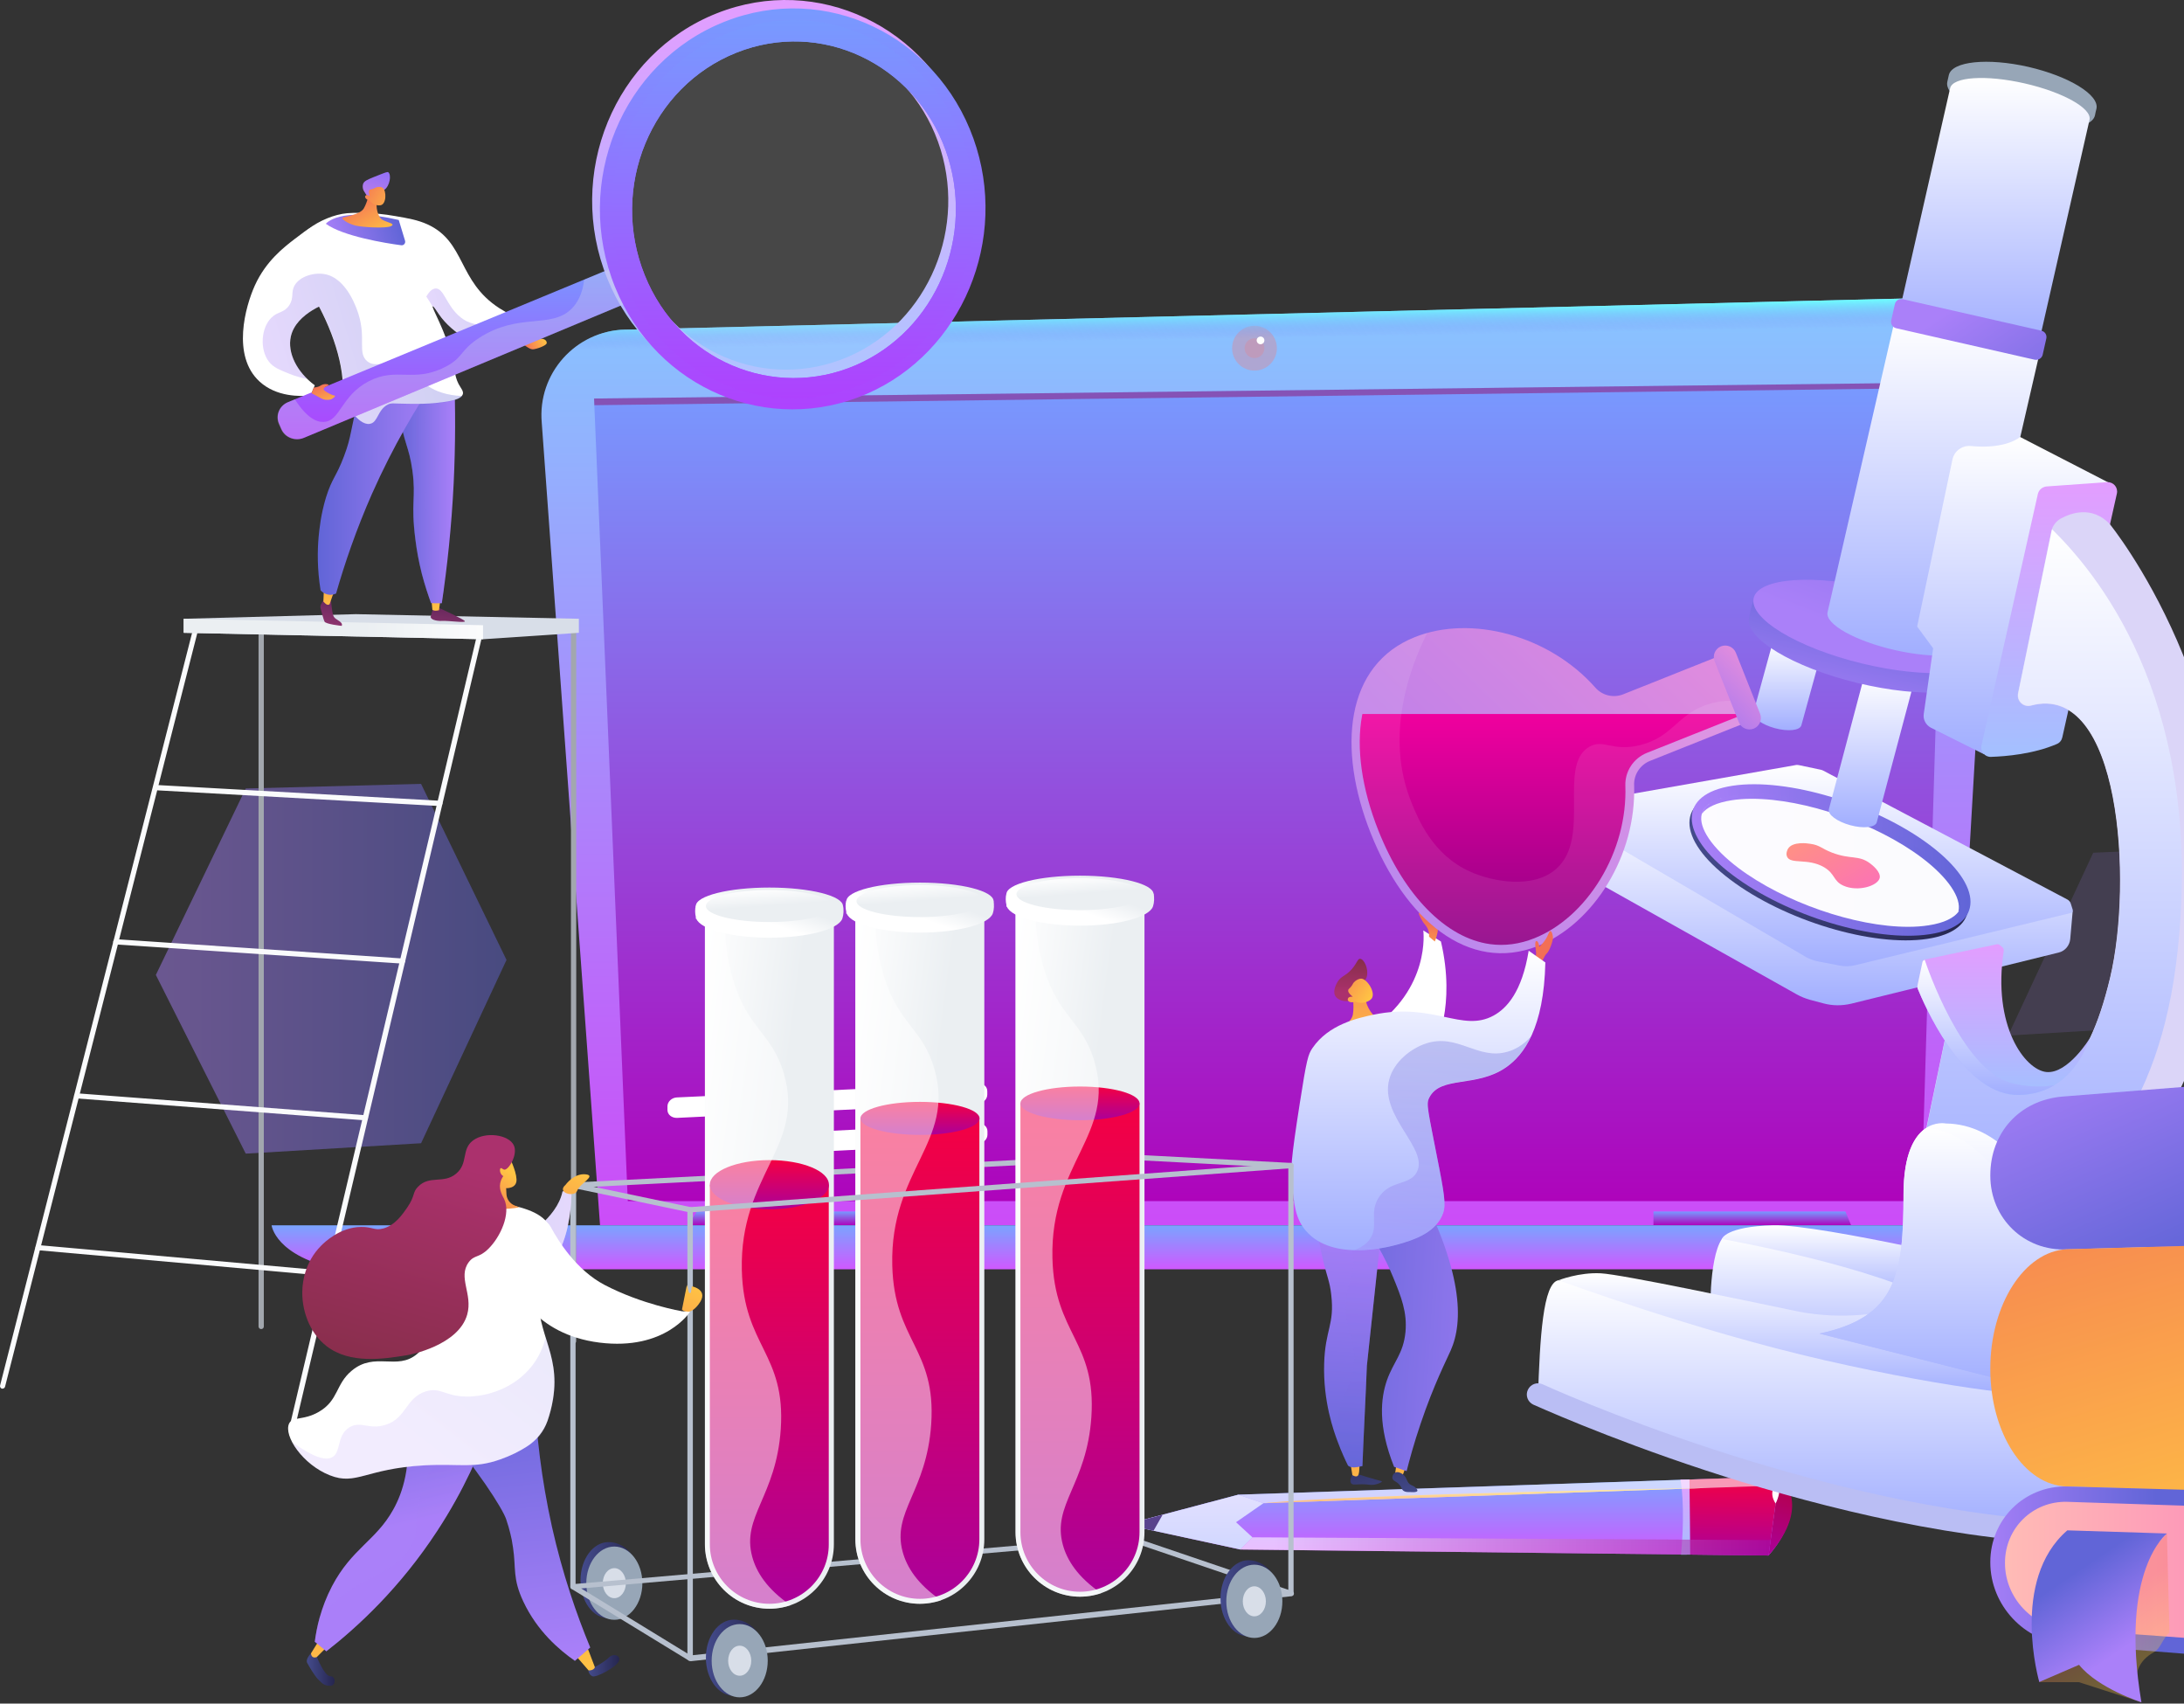 <svg width="981" height="765" viewBox="0 0 981 765" fill="none" xmlns="http://www.w3.org/2000/svg">
<rect x="0" y="0" width="981" height="765" fill="#333333" stroke="none"/>
<path fill-rule="evenodd" clip-rule="evenodd" d="M557.141 695.804L794.359 698.494C794.359 698.494 813.931 677.769 799.21 663L556.228 671.165L510 683.389L510.024 685.574L557.141 695.804Z" fill="url(#paint0_linear)"/>
<path fill-rule="evenodd" clip-rule="evenodd" d="M557.141 695.804L562.568 690.329L555.196 683.557L567.515 675.007L556.228 671.189L510 683.413L510.024 685.622L557.141 695.804Z" fill="url(#paint1_linear)"/>
<path fill-rule="evenodd" clip-rule="evenodd" d="M518.141 687.375L522.224 680.195L510 683.413L510.024 685.622L518.141 687.375Z" fill="#59438D"/>
<path fill-rule="evenodd" clip-rule="evenodd" d="M794.383 698.494L799.234 663C799.21 663.024 814.988 674.959 794.383 698.494Z" fill="url(#paint2_linear)"/>
<path fill-rule="evenodd" clip-rule="evenodd" d="M794.384 698.494L759.13 698.11L758.89 664.369L799.211 663.024L794.384 698.494Z" fill="url(#paint3_linear)"/>
<path fill-rule="evenodd" clip-rule="evenodd" d="M797.578 675.128C797.578 675.128 793.399 669.748 798.898 665.402C798.898 665.377 800.459 669.388 797.578 675.128Z" fill="white"/>
<path fill-rule="evenodd" clip-rule="evenodd" d="M759.13 698.11L758.866 664.369L754.807 664.393C754.807 664.393 757.161 675.512 755.071 698.134L759.13 698.11Z" fill="url(#paint4_linear)"/>
<path opacity="0.6" fill-rule="evenodd" clip-rule="evenodd" d="M567.515 675.007L799.258 667.035L799.21 663.024L556.229 671.189L567.515 675.007Z" fill="white"/>
<path opacity="0.6" fill-rule="evenodd" clip-rule="evenodd" d="M562.568 690.329L795.32 691.578L794.383 698.494L557.141 695.804L562.568 690.329Z" fill="url(#paint5_linear)"/>
<path fill-rule="evenodd" clip-rule="evenodd" d="M567.516 675.007L767.247 668.139C767.223 668.139 611.775 670.781 567.516 675.007Z" fill="url(#paint6_linear)"/>
<path fill-rule="evenodd" clip-rule="evenodd" d="M269.523 550.225L243.347 189.882C241.353 167.765 258.5 148.553 280.714 148.025L857.405 134.024C880.099 133.496 898.326 152.635 896.645 175.281L874.888 550.201H269.523V550.225Z" fill="url(#paint7_linear)"/>
<path fill-rule="evenodd" clip-rule="evenodd" d="M266.833 178.956L874.096 171.751L863.001 539.37H281.987L266.833 178.956Z" fill="url(#paint8_linear)"/>
<path opacity="0.5" d="M563.488 166.42C569.045 166.42 573.55 161.915 573.55 156.358C573.55 150.801 569.045 146.296 563.488 146.296C557.931 146.296 553.426 150.801 553.426 156.358C553.426 161.915 557.931 166.42 563.488 166.42Z" fill="#D190A6"/>
<path opacity="0.5" d="M563.488 160.801C565.941 160.801 567.93 158.811 567.93 156.358C567.93 153.904 565.941 151.915 563.488 151.915C561.034 151.915 559.045 153.904 559.045 156.358C559.045 158.811 561.034 160.801 563.488 160.801Z" fill="#D190A6"/>
<path d="M566.202 154.581C567.157 154.581 567.931 153.807 567.931 152.852C567.931 151.897 567.157 151.123 566.202 151.123C565.247 151.123 564.473 151.897 564.473 152.852C564.473 153.807 565.247 154.581 566.202 154.581Z" fill="white"/>
<path opacity="0.5" fill-rule="evenodd" clip-rule="evenodd" d="M266.833 178.956L266.978 181.958L874.024 174.177L874.096 171.751L266.833 178.956Z" fill="#930F6F"/>
<path fill-rule="evenodd" clip-rule="evenodd" d="M742.687 550.225V544.029H828.9L831.493 550.225H742.687Z" fill="url(#paint9_linear)"/>
<path fill-rule="evenodd" clip-rule="evenodd" d="M308.931 550.225L313.013 544.029H399.25L397.737 550.225H308.931Z" fill="url(#paint10_linear)"/>
<path fill-rule="evenodd" clip-rule="evenodd" d="M152.211 569.965H979.424C979.424 569.965 1015.83 568.02 1025.12 550.225H122C122 550.225 123.561 564.153 152.211 569.965Z" fill="url(#paint11_linear)"/>
<path fill-rule="evenodd" clip-rule="evenodd" d="M931.154 563.385L933.484 557.189H943.018L940.712 563.385H931.154Z" fill="#00FFFF"/>
<path fill-rule="evenodd" clip-rule="evenodd" d="M944.579 563.385L947.412 557.189H956.442L952.84 563.385H944.579Z" fill="#00FFFF"/>
<path fill-rule="evenodd" clip-rule="evenodd" d="M280.69 148.025C280.69 148.025 243.876 146.608 243.804 196.27H894.005L896.574 168.966C896.574 168.966 896.454 137.722 857.382 134L280.69 148.025Z" fill="url(#paint12_linear)"/>
<path opacity="0.47" d="M189.137 352L110.379 354.075L70 437.797L110.379 518.037L189.137 513.369L227.516 431.055L189.137 352Z" fill="url(#paint13_linear)"/>
<path opacity="0.15" d="M940.24 382.92L902.01 465.013L1173.03 448.787L1207.04 371.436L940.24 382.92Z" fill="url(#paint14_linear)"/>
<path d="M353.074 517.913L439.464 513.468C441.686 513.32 443.539 511.616 443.539 509.541V507.985C443.539 505.911 441.686 504.355 439.464 504.503L353.074 508.8C350.777 508.948 348.851 510.727 348.851 512.801V514.431C348.851 516.432 350.777 517.987 353.074 517.913Z" fill="white"/>
<path d="M304.1 501.984L439.389 495.464C441.612 495.39 443.464 493.612 443.464 491.537V489.981C443.464 487.907 441.612 486.351 439.389 486.499L304.1 492.797C301.729 492.871 299.803 494.723 299.803 496.798V498.428C299.803 500.502 301.729 502.058 304.1 501.984Z" fill="white"/>
<path d="M690.8 627.715C691.689 600.969 693.023 576 700.062 574.889L838.092 603.117L986.421 606.229C986.421 606.229 989.015 604.673 991.015 620.603C993.09 636.532 995.09 662.167 995.09 662.167L934.039 688.321C934.039 688.247 751.851 661.575 690.8 627.715Z" fill="url(#paint15_linear)"/>
<path d="M929.816 693.211C929.668 693.211 929.52 693.211 929.298 693.211C870.099 690.841 807.789 673.948 766.002 660.241C720.733 645.349 689.022 630.827 688.726 630.753C686.206 629.568 685.095 626.604 686.281 624.085C687.466 621.566 690.43 620.455 692.949 621.64C693.245 621.788 724.585 636.088 769.336 650.758C810.53 664.242 871.729 680.838 929.816 683.209C930.112 683.209 930.409 683.209 930.705 683.061C938.781 680.097 979.901 664.835 994.868 656.685C997.313 655.351 1000.35 656.24 1001.68 658.685C1003.02 661.13 1002.13 664.168 999.684 665.502C984.124 674.022 942.411 689.507 934.187 692.471C932.706 692.989 931.224 693.211 929.816 693.211Z" fill="#BABEF4"/>
<path d="M768.298 592.819C768.298 592.819 767.261 565.628 773.411 556.366C779.56 547.105 887.362 582.002 887.362 582.002L874.026 616.898L768.298 592.819Z" fill="url(#paint16_linear)"/>
<path d="M904.773 570.221C904.773 570.221 818.013 549.698 796.527 550.217C774.967 550.735 773.411 556.366 773.411 556.366C773.411 556.366 843.204 568.665 871.951 585.632L904.773 570.221Z" fill="url(#paint17_linear)"/>
<path d="M847.798 588.744C847.798 588.744 828.831 593.337 806.752 588.744C784.673 584.15 728.735 572.296 719.029 571.777C709.249 571.258 700.062 574.889 700.062 574.889C700.062 574.889 761.112 597.486 819.644 610.823C878.175 624.159 918.703 628.234 928.408 626.234C938.188 624.159 986.421 606.229 986.421 606.229C986.421 606.229 989.014 599.042 963.305 595.486C937.596 591.781 847.798 588.744 847.798 588.744Z" fill="url(#paint18_linear)"/>
<path d="M892.993 504.577C894.03 504.577 936.632 506.133 949.45 534.361C962.268 562.59 966.861 589.262 961.749 599.042C956.637 608.822 918.258 612.897 912.034 604.673C905.811 596.375 892.993 504.577 892.993 504.577Z" fill="url(#paint19_linear)"/>
<path d="M939.152 526.656C939.152 526.656 959.156 562.071 959.156 585.632L937.077 591.263V613.86H952.488L982.791 603.562V601.784C982.791 600.08 982.05 598.45 980.791 597.264C977.605 594.301 971.455 587.707 969.973 579.482C967.899 568.221 960.193 536.362 947.894 524.581L939.152 526.656Z" fill="url(#paint20_linear)"/>
<path d="M701.543 363.435L697.32 380.624C696.801 382.92 697.838 385.291 699.913 386.403L807.122 446.564C808.974 447.601 810.9 448.342 812.901 448.935L819.05 450.565C823.125 451.676 827.349 451.676 831.498 450.713L924.703 427.745C927.519 427.078 929.593 424.633 929.89 421.744L931.001 409.148L701.543 363.435Z" fill="url(#paint21_linear)"/>
<path d="M816.68 431.746C819.421 432.265 823.496 433.08 826.386 433.598C828.683 434.043 830.979 433.969 833.202 433.45L930.187 409.963C930.853 409.815 931.224 409.148 931.002 408.482L930.187 405.888C929.964 404.999 929.372 404.333 928.557 403.888L818.903 346.023C818.606 345.875 818.236 345.727 817.865 345.653L808.011 343.578C807.493 343.504 806.974 343.43 806.455 343.578L702.877 361.805C702.062 361.953 701.469 362.62 701.469 363.435V364.62C701.469 365.213 701.766 365.805 702.284 366.102L811.568 429.968C813.198 430.783 814.902 431.376 816.68 431.746Z" fill="url(#paint22_linear)"/>
<path d="M796.601 287.195L787.636 319.795C786.969 322.166 791.267 325.352 797.194 326.982C803.121 328.612 808.456 328.019 809.122 325.723L818.087 293.123L796.601 287.195Z" fill="url(#paint23_linear)"/>
<path d="M865.728 381.513C890.177 399.887 890.177 417.891 865.728 421.596C841.278 425.3 801.639 413.446 777.189 394.997C752.74 376.623 752.74 358.619 777.189 354.914C801.639 351.21 841.278 363.138 865.728 381.513Z" fill="url(#paint24_linear)"/>
<path d="M866.765 379.438C891.215 397.813 891.215 415.817 866.765 419.521C842.315 423.226 802.676 411.371 778.227 392.923C753.777 374.548 753.777 356.544 778.227 352.84C802.676 349.135 842.315 361.064 866.765 379.438Z" fill="url(#paint25_linear)"/>
<path opacity="0.6" d="M864.32 382.772C843.945 367.435 811.864 356.322 788.006 356.322C784.746 356.322 781.709 356.544 778.893 356.989C770.669 358.248 765.483 361.212 764.372 365.361C766.52 362.397 771.188 360.323 777.708 359.285C780.449 358.841 783.561 358.619 786.821 358.619C810.678 358.619 842.833 369.732 863.134 385.069C874.841 393.886 881.138 403.147 879.582 409.223C879.582 409.297 879.582 409.297 879.508 409.371C880.101 408.556 880.546 407.741 880.768 406.852C882.324 400.776 876.026 391.589 864.32 382.772Z" fill="url(#paint26_linear)"/>
<path opacity="0.97" d="M773.708 358.1C774.004 358.026 774.3 357.952 774.597 357.878C774.226 357.952 774.004 358.026 773.708 358.1Z" fill="white"/>
<path opacity="0.97" d="M772.374 358.545C772.67 358.471 772.966 358.322 773.263 358.248C772.966 358.322 772.67 358.396 772.374 358.545Z" fill="white"/>
<path opacity="0.97" d="M879.583 409.445C879.583 409.371 879.657 409.371 879.657 409.297C881.213 403.221 874.915 393.96 863.209 385.143C842.834 369.806 810.752 358.693 786.895 358.693C783.635 358.693 780.598 358.915 777.782 359.36C771.188 360.397 766.595 362.471 764.446 365.435C764.965 363.583 766.224 362.027 768.15 360.693C766.15 362.027 764.816 363.731 764.372 365.583C762.816 371.659 769.114 380.92 780.82 389.737C801.195 405.073 833.276 416.187 857.133 416.187C860.393 416.187 863.431 415.965 866.246 415.52C873.211 414.483 878.027 412.112 880.027 408.926C879.805 409.074 879.657 409.223 879.583 409.445Z" fill="white"/>
<path opacity="0.97" d="M776.745 357.359C776.967 357.285 777.189 357.285 777.337 357.211C777.115 357.285 776.967 357.285 776.745 357.359Z" fill="white"/>
<path opacity="0.97" d="M775.115 357.73C775.412 357.656 775.634 357.581 775.93 357.507C775.634 357.581 775.412 357.656 775.115 357.73Z" fill="white"/>
<path opacity="0.97" d="M771.114 358.989C771.41 358.841 771.706 358.767 772.003 358.619C771.781 358.767 771.41 358.841 771.114 358.989Z" fill="white"/>
<path opacity="0.97" d="M770.002 359.508C770.299 359.36 770.595 359.211 770.891 359.063C770.595 359.211 770.299 359.36 770.002 359.508Z" fill="white"/>
<path opacity="0.97" d="M880.546 407.593C880.472 407.741 880.472 407.889 880.398 407.963C880.472 407.889 880.472 407.741 880.546 407.593Z" fill="white"/>
<path opacity="0.97" d="M880.249 408.259C880.175 408.407 880.101 408.63 879.953 408.778C880.101 408.63 880.175 408.407 880.249 408.259Z" fill="white"/>
<path opacity="0.97" d="M768.077 360.619C768.373 360.471 768.595 360.249 768.966 360.1C768.669 360.249 768.373 360.397 768.077 360.619Z" fill="white"/>
<path opacity="0.97" d="M769.039 360.026C769.335 359.878 769.632 359.73 769.928 359.582C769.558 359.73 769.261 359.878 769.039 360.026Z" fill="white"/>
<path d="M837.648 302.532L821.496 363.36C820.829 365.731 825.126 368.917 831.054 370.547C836.981 372.177 842.315 371.584 842.982 369.288L859.134 308.459L837.648 302.532Z" fill="url(#paint27_linear)"/>
<path d="M890.993 302.829C888.77 312.016 863.357 313.72 834.314 306.681C805.196 299.643 783.414 286.455 785.637 277.267C786.674 272.896 787.044 264.746 796.454 263.857C806.9 262.894 827.053 269.71 842.316 273.415C871.433 280.453 893.216 293.641 890.993 302.829Z" fill="url(#paint28_linear)"/>
<path d="M893.067 294.086C890.844 303.273 865.431 304.977 836.388 297.939C807.27 290.9 785.488 277.712 787.71 268.525C789.933 259.337 815.346 257.633 844.389 264.672C873.507 271.711 895.29 284.899 893.067 294.086Z" fill="url(#paint29_linear)"/>
<path d="M941.671 48.846C943.079 42.623 929.372 34.251 911.072 30.027C892.771 25.878 876.768 27.508 875.36 33.732C875.212 34.251 874.841 36.177 874.693 36.695C873.285 42.919 886.992 51.291 905.293 55.514C923.593 59.663 939.596 58.033 941.004 51.81C941.078 51.291 941.523 49.365 941.671 48.846Z" fill="#97A6B7"/>
<path d="M909.368 37.436C892.104 33.51 877.138 34.473 875.953 39.585L852.836 141.311L915.443 155.537L938.559 53.81C939.745 48.698 926.631 41.363 909.368 37.436Z" fill="url(#paint30_linear)"/>
<path d="M851.206 291.937C833.276 287.862 819.643 280.231 820.903 274.896L851.132 143.534L916.183 158.352L885.954 289.64C884.769 294.975 869.21 296.012 851.206 291.937Z" fill="url(#paint31_linear)"/>
<path d="M913.961 161.538L851.725 147.387C850.095 147.016 849.131 145.46 849.502 143.83L851.132 136.569C851.502 134.939 853.058 133.976 854.688 134.347L916.924 148.498C918.554 148.868 919.517 150.424 919.147 152.054L917.517 159.315C917.147 160.871 915.591 161.834 913.961 161.538Z" fill="url(#paint32_linear)"/>
<path d="M861.134 281.342L868.321 291.122L864.098 320.61C863.727 323.129 865.061 325.574 867.284 326.76L891.141 338.688L948.042 217.18L907.367 196.212C907.367 196.212 901.291 201.843 885.288 200.287C881.361 199.917 877.805 202.51 876.99 206.363L861.134 281.342Z" fill="url(#paint33_linear)"/>
<path d="M915.368 221.774L890.029 334.762C889.437 337.429 891.511 339.948 894.253 339.874C901.069 339.652 913.368 338.614 923.889 334.095C925.148 333.576 926.037 332.465 926.334 331.131L950.858 221.625C951.45 218.884 949.302 216.365 946.486 216.513L919.295 218.439C917.295 218.662 915.813 219.995 915.368 221.774Z" fill="url(#paint34_linear)"/>
<path d="M862.69 518.951L874.47 462.494C874.47 462.494 890.918 483.535 906.255 486.128C921.666 488.722 937.077 484.054 947.82 438.933C957.97 396.257 952.636 306.014 912.182 316.906C908.848 317.795 905.737 314.831 906.403 311.423L921.37 238.666C921.888 236.221 923.444 234.147 925.593 232.887C930.483 230.22 939.67 227.108 947.598 235.258C947.598 235.258 1011.39 313.275 998.572 420.484C985.754 527.693 915.961 556.959 915.961 556.959L862.69 518.951Z" fill="#DBD5F8"/>
<path d="M978.123 427.078C989.755 319.943 946.116 261.486 921.74 237.703C921.666 237.999 921.592 238.222 921.518 238.518L906.552 311.275C905.885 314.683 908.923 317.647 912.331 316.758C952.71 305.94 958.119 396.183 947.968 438.785C937.225 483.906 921.814 488.573 906.404 485.98C890.993 483.387 874.619 462.345 874.619 462.345L862.838 518.802L904.107 548.142C935.966 533.769 970.196 500.872 978.123 427.078Z" fill="url(#paint35_linear)"/>
<path d="M863.505 432.117L861.282 442.563C861.208 443.082 861.208 443.601 861.43 444.045C863.875 450.046 880.916 490.129 904.773 491.611C915.072 492.278 930.779 488.203 938.707 466.198C938.707 466.198 928.927 482.35 919.147 481.387C909.515 480.349 894.845 460.715 900.031 427.004C900.106 426.337 899.883 425.745 899.365 425.3L898.179 424.337C897.809 424.041 897.364 423.967 896.92 424.041L864.69 430.857C864.098 431.079 863.653 431.524 863.505 432.117Z" fill="url(#paint36_linear)"/>
<path d="M817.273 598.82L915.073 623.566L962.046 611.193L956.49 586.299L937.152 591.263C937.152 591.263 920.704 505.022 874.027 504.503C874.027 504.503 855.06 500.428 855.06 536.288C854.986 572.296 851.874 591.485 817.273 598.82Z" fill="url(#paint37_linear)"/>
<path d="M909.59 545.549C892.772 513.69 875.212 507.096 865.284 506.503C860.32 509.689 854.986 517.469 854.986 536.436C854.986 572.37 851.874 591.559 817.273 598.894L914.999 623.64C925.149 605.488 926.038 576.741 909.59 545.549Z" fill="url(#paint38_linear)"/>
<path d="M903.366 486.277C881.361 480.646 865.357 433.598 864.542 431.005C864.023 431.153 863.579 431.598 863.505 432.116L861.282 442.563C861.208 443.082 861.208 443.601 861.43 444.045C863.875 450.046 880.916 490.129 904.773 491.611C910.034 491.908 916.628 491.018 922.925 487.24C917.369 488.203 910.849 488.203 903.366 486.277Z" fill="url(#paint39_linear)"/>
<path d="M822.829 382.846C817.939 380.92 817.421 379.512 813.197 378.919C811.938 378.697 805.196 377.734 803.121 381.142C803.047 381.29 802.01 383.069 802.677 384.624C804.233 388.329 812.012 385.143 819.347 389.44C824.459 392.478 823.348 395.664 828.09 397.738C834.461 400.554 843.426 397.887 844.315 394.256C844.908 391.441 840.833 388.329 839.944 387.662C834.758 383.809 831.35 386.106 822.829 382.846Z" fill="url(#paint40_linear)"/>
<path d="M639.307 417.817C639.307 417.817 642.863 444.045 615.228 462.494L644.641 469.532C644.641 469.532 654.051 451.973 647.235 422.781L639.307 417.817Z" fill="white"/>
<path d="M644.494 422.781C644.494 422.781 646.05 418.854 645.827 417.076C645.605 415.298 641.382 413.001 638.493 410.556C635.603 408.111 638.567 413.001 639.233 414.112C639.9 415.224 642.197 416.854 641.901 420.632L644.494 422.781Z" fill="url(#paint41_linear)"/>
<path d="M729.254 311.719L775.338 293.345L787.267 323.278L741.182 341.652C736.663 343.43 733.773 347.876 733.996 352.691C735.033 384.18 715.843 414.779 690.801 424.782C659.461 437.229 631.01 412.631 615.747 374.326C600.485 336.021 604.263 298.531 635.529 286.084C660.572 276.082 695.617 285.121 716.51 308.682C719.622 312.312 724.734 313.572 729.254 311.719Z" fill="url(#paint42_linear)"/>
<path d="M611.968 320.61C611.894 320.833 611.894 321.055 611.82 321.277C609.079 335.873 611.672 354.173 619.155 372.992C630.787 402.258 649.606 421.299 669.314 423.967C675.908 424.856 682.577 423.967 689.245 421.299C700.729 416.706 711.175 407.37 718.807 394.849C726.586 382.105 730.587 367.213 730.069 352.84C729.846 346.394 733.699 340.541 739.7 338.096L782.302 321.129L782.08 320.61H611.968Z" fill="url(#paint43_linear)"/>
<g opacity="0.3">
<path opacity="0.3" d="M633.899 360.1C637.011 367.806 643.457 383.809 660.275 391.367C670.426 395.96 688.8 399.368 699.173 390.033C714.806 375.882 699.543 343.652 713.843 335.354C720.363 331.576 724.289 337.799 736.885 334.539C750.814 330.983 753.185 321.648 765.336 316.906C769.707 315.202 775.782 313.942 784.081 315.128L787.34 323.278L741.256 341.652C736.737 343.43 733.847 347.876 734.069 352.691C735.107 384.18 715.917 414.779 690.875 424.782C659.534 437.229 631.084 412.631 615.821 374.326C600.558 336.021 604.337 298.531 635.603 286.084C637.381 285.343 639.234 284.75 641.086 284.232C633.232 299.791 621.896 330.316 633.899 360.1Z" fill="white"/>
</g>
<path d="M770.151 296.901L781.043 324.315C782.08 326.908 785.043 328.242 787.711 327.204C790.304 326.167 791.638 323.203 790.6 320.536L779.709 293.123C778.672 290.529 775.708 289.196 773.041 290.233C770.448 291.27 769.114 294.234 770.151 296.901Z" fill="url(#paint44_linear)"/>
<path d="M611.597 442.711C613.005 439.896 613.672 439.896 613.968 438.414C614.783 435.006 612.708 430.635 610.93 430.561C609.819 430.487 609.671 432.265 607.3 435.08C604.336 438.488 602.558 438.044 600.78 440.933C600.409 441.6 598.557 444.712 599.669 447.009C601.076 449.972 606.781 450.417 609.152 448.12C610.263 447.083 609.819 446.268 611.597 442.711Z" fill="url(#paint45_linear)"/>
<path d="M607.375 445.823C607.375 445.823 608.412 451.232 607.671 455.603C607.004 459.604 599.669 463.679 598.261 464.864C596.854 466.05 601.966 467.309 606.708 466.717C611.45 466.124 624.341 461.975 626.342 459.678C628.342 457.381 624.045 458.493 620.489 458.048C616.932 457.604 613.524 451.602 613.376 448.565C613.228 445.527 607.375 445.823 607.375 445.823Z" fill="url(#paint46_linear)"/>
<path d="M608.856 449.824C608.856 449.824 612.487 451.38 615.673 448.861C618.562 446.564 614.265 439.526 611.375 439.451C610.412 439.451 609.005 440.118 608.115 441.156C607.597 441.748 607.597 442.193 606.782 443.156C606.041 444.045 605.67 444.119 605.596 444.564C605.448 445.082 605.67 446.045 607.671 447.601C606.708 447.453 605.819 447.675 605.522 448.268C605.448 448.342 605.374 448.639 605.374 448.935C605.522 449.898 606.856 450.417 608.856 449.824Z" fill="url(#paint47_linear)"/>
<path d="M688.355 431.005C688.355 431.005 690.578 430.709 689.837 426.486C689.318 423.226 689.689 422.114 690.504 422.707C691.245 423.3 691.393 425.152 691.393 425.152C691.393 425.152 694.208 422.781 695.394 419.595C696.579 416.409 697.32 419.077 697.542 420.707C697.764 422.262 695.912 427.152 694.801 428.116C693.69 429.005 692.134 433.08 692.134 433.08L688.355 431.005Z" fill="url(#paint48_linear)"/>
<path d="M607.375 662.316C606.263 664.613 606.56 665.576 606.856 666.02C607.671 667.28 609.671 666.094 614.858 666.687C615.45 666.761 616.636 666.909 618.044 666.539C619.303 666.243 620.711 665.576 620.711 665.279C620.711 665.131 620.489 665.131 620.415 665.057C619.007 664.761 609.968 662.019 609.968 662.019L607.375 662.316Z" fill="url(#paint49_linear)"/>
<path d="M606.634 657.278L607.449 662.39C607.449 662.39 609.671 663.946 610.264 662.019C610.709 660.686 610.635 656.981 610.635 656.981L606.634 657.278Z" fill="url(#paint50_linear)"/>
<path d="M631.824 657.574L629.676 663.501L626.49 662.983L627.231 657.574H631.824Z" fill="url(#paint51_linear)"/>
<path d="M628.639 666.761C627.083 664.983 625.749 665.131 625.453 663.872C625.23 662.908 625.823 661.723 626.712 661.278C627.972 660.612 629.528 661.649 629.898 661.871C632.269 663.427 631.602 665.798 633.825 666.835C634.269 667.057 635.01 667.28 635.751 667.947C636.048 668.243 636.863 668.984 636.64 669.502C636.418 670.095 635.01 670.095 633.677 670.021C632.047 670.021 631.306 670.021 630.491 669.502C629.528 668.836 629.824 668.169 628.639 666.761Z" fill="url(#paint52_linear)"/>
<path d="M589.815 534.361C590.408 546.29 592.112 556.514 594.038 564.813C596.113 573.778 597.298 575.259 597.965 581.483C599.521 594.967 595.224 596.968 594.779 612.305C594.26 629.197 599.002 642.533 600.929 647.572C602.559 652.017 604.263 655.573 605.522 658.092C607.078 659.426 609.449 658.833 611.968 658.315C612.561 642.978 613.376 628.53 613.968 613.268C616.413 590.151 618.932 567.109 621.377 543.993C610.857 540.807 600.336 537.547 589.815 534.361Z" fill="url(#paint53_linear)"/>
<path opacity="0.3" d="M611.968 658.315C612.561 642.978 613.376 628.53 613.968 613.268C616.413 590.152 618.932 567.109 621.377 543.993C610.857 540.807 600.336 537.621 589.815 534.435C589.889 535.25 589.889 535.991 589.963 536.732C604.855 549.179 607.967 559.182 607.967 566.072C607.967 574.444 603.522 578.668 604.633 590.744C605.448 599.413 608.115 600.821 608.263 608.674C608.486 618.75 604.263 624.455 602.336 630.309C600.41 635.939 599.891 643.941 604.04 655.129C604.559 656.314 605.078 657.352 605.522 658.241C607.078 659.426 609.449 658.908 611.968 658.315Z" fill="url(#paint54_linear)"/>
<path d="M607.67 543.326C617.154 554.884 622.562 565.776 625.674 573.333C629.453 582.446 632.12 589.337 631.305 598.153C630.342 607.933 625.97 611.415 623.007 619.714C620.191 627.789 618.783 640.163 626.193 658.685C628.045 659.352 629.971 659.945 631.823 660.612C633.083 655.648 635.083 648.164 638.121 639.274C644.048 621.64 650.05 610.082 651.606 606.451C657.237 593.782 657.829 571.11 634.268 527.397C625.378 532.731 616.487 538.066 607.67 543.326Z" fill="url(#paint55_linear)"/>
<path d="M694.135 432.191C691.615 430.412 689.171 428.708 686.651 426.93C683.614 445.527 676.723 452.862 670.87 456.048C656.719 463.753 644.123 450.046 617.154 455.603C609.745 457.159 596.705 460.049 589.519 470.644C587.592 473.459 586.926 475.534 583.814 495.538C579.813 521.099 579.665 525.545 580.257 531.101C581.295 541.178 581.887 547.253 586.555 552.662C598.854 567.035 625.082 559.626 628.416 558.663C634.492 556.885 643.901 554.069 647.68 546.068C649.458 542.289 649.236 538.807 646.568 525.026C641.234 497.687 640.493 495.908 641.975 492.945C647.013 482.868 663.091 488.648 676.575 479.238C684.503 473.681 693.468 461.679 694.135 432.191Z" fill="url(#paint56_linear)"/>
<path opacity="0.3" d="M616.117 555.033C618.784 549.624 615.228 544.586 619.081 538.066C624.045 529.768 633.01 532.583 636.344 526.434C642.123 515.913 619.451 501.317 624.045 484.573C626.268 476.571 633.899 470.792 640.345 468.643C654.57 463.753 663.831 476.2 677.168 472.274C680.354 471.384 683.984 469.458 687.614 465.531C684.354 472.348 680.354 476.497 676.575 479.164C663.016 488.573 647.013 482.794 641.975 492.871C640.493 495.834 641.16 497.612 646.568 524.952C649.31 538.733 649.458 542.215 647.68 545.994C643.901 553.995 634.491 556.811 628.416 558.589C626.638 559.108 617.969 561.553 608.412 561.33C612.709 559.7 615.006 557.404 616.117 555.033Z" fill="url(#paint57_linear)"/>
<path d="M1094.42 479.011L926.304 492.421C907.114 494.125 894 508.647 894 527.763V527.985C894 547.1 909.263 561.918 928.452 561.029L1101.53 556.139L1094.42 479.011Z" fill="url(#paint58_linear)"/>
<path d="M1096.56 556.287L928.452 560.955C909.263 561.844 894 585.85 894 614.523V614.819C894 643.492 909.263 667.127 928.452 667.497L1108.34 673.573L1096.56 556.287Z" fill="url(#paint59_linear)"/>
<path d="M1086.49 674.536L926.452 670.905C911.708 670.609 900.002 682.241 900.002 696.911V706.913C900.002 721.583 911.708 734.253 926.452 735.142L1086.49 745.144V674.536Z" fill="url(#paint60_linear)"/>
<path d="M1063.96 671.276L928.452 667.497C909.263 667.127 894 682.315 894 701.431V701.653C894 720.768 909.263 737.216 928.452 738.476L1063.96 749.071C1066.33 749.219 1093.9 747.441 1093.9 745.366C1093.9 743.292 1068.11 741.662 1065.82 741.588L928.452 731.66C912.967 730.696 900.594 717.434 900.594 701.949V701.727C900.594 686.316 912.967 674.017 928.452 674.388L1063.96 678.833C1066.33 678.907 1093.9 676.759 1093.9 674.684C1093.9 672.609 1066.33 671.35 1063.96 671.276Z" fill="url(#paint61_linear)"/>
<path opacity="0.3" d="M974.462 733.216L973.351 688.613L932.305 733.808C932.305 733.808 912.226 734.401 916.005 755.369H933.787L961.867 764.408C961.867 764.408 953.791 749.441 967.424 741.958C970.684 740.18 971.425 735.512 974.462 733.216Z" fill="url(#paint62_linear)"/>
<path d="M928.6 687.205L973.351 688.613C973.351 688.613 951.865 704.913 961.867 764.408C961.867 764.408 942.381 758.184 933.861 747.589L916.005 755.295C916.005 755.369 902.669 709.581 928.6 687.205Z" fill="url(#paint63_linear)"/>
<path d="M257.645 603.414C256.978 603.414 256.459 602.895 256.459 602.228V281.046C256.459 280.379 256.978 279.86 257.645 279.86C258.312 279.86 258.83 280.379 258.83 281.046V602.302C258.83 602.895 258.312 603.414 257.645 603.414Z" fill="#A2A7AE"/>
<path d="M117.318 596.82C116.651 596.82 116.132 596.301 116.132 595.634V281.046C116.132 280.379 116.651 279.86 117.318 279.86C117.985 279.86 118.503 280.379 118.503 281.046V595.708C118.503 596.301 117.985 596.82 117.318 596.82Z" fill="#A2A7AE"/>
<path d="M131.469 641.126C131.395 641.126 131.321 641.126 131.173 641.126C130.58 640.978 130.135 640.385 130.284 639.718L214.599 283.713C214.747 283.12 215.34 282.676 216.006 282.824C216.599 282.972 217.044 283.565 216.895 284.232L132.655 640.237C132.506 640.755 131.988 641.126 131.469 641.126Z" fill="#FAFBFC"/>
<path d="M1.144 623.566C1.07 623.566 0.922 623.566 0.848 623.566C0.255 623.418 -0.116 622.751 0.033 622.159L86.422 283.639C86.57 283.046 87.237 282.676 87.83 282.824C88.423 282.972 88.793 283.639 88.645 284.232L2.255 622.751C2.107 623.27 1.589 623.566 1.144 623.566Z" fill="#FAFBFC"/>
<path d="M82.496 284.158L216.97 287.047L260.016 284.158V277.86L159.846 275.785L82.496 277.86V284.158Z" fill="#D8DEE8"/>
<path d="M82.496 284.158L216.97 287.047V280.75L82.496 277.86V284.158Z" fill="url(#paint64_linear)"/>
<path d="M197.558 361.953L70.863 354.914C70.196 354.914 69.751 354.321 69.751 353.655C69.751 352.988 70.344 352.543 71.011 352.543L197.632 359.582C198.299 359.582 198.743 360.175 198.743 360.841C198.669 361.434 198.15 361.953 197.558 361.953Z" fill="#FAFBFC"/>
<path d="M180.814 432.709H180.74L51.97 424.115C51.303 424.041 50.859 423.522 50.859 422.855C50.933 422.188 51.452 421.744 52.118 421.744L180.888 430.412C181.555 430.487 181.999 431.005 181.999 431.672C181.925 432.265 181.406 432.709 180.814 432.709Z" fill="#FAFBFC"/>
<path d="M164.143 503.095H164.069L34.337 493.241C33.67 493.167 33.225 492.648 33.3 491.982C33.374 491.315 33.892 490.87 34.559 490.944L164.217 500.798C164.884 500.872 165.329 501.391 165.255 502.058C165.255 502.651 164.736 503.095 164.143 503.095Z" fill="#FAFBFC"/>
<path d="M147.621 573.037H147.547L17 561.404C16.333 561.33 15.889 560.812 15.963 560.145C16.037 559.478 16.629 559.034 17.222 559.108L147.77 570.74C148.436 570.814 148.881 571.333 148.807 571.999C148.733 572.592 148.214 573.037 147.621 573.037Z" fill="#FAFBFC"/>
<path d="M197.484 273.118C197.484 273.118 208.597 278.156 208.819 278.971C208.968 279.786 201.633 278.675 198.669 278.823C195.705 278.971 193.186 278.082 193.483 276.823C193.779 275.563 194.816 272.377 194.816 272.377L197.484 273.118Z" fill="url(#paint65_linear)"/>
<path d="M197.854 268.969L197.187 274.007C197.187 274.007 195.409 274.6 194.224 273.859L193.705 268.376L197.854 268.969Z" fill="url(#paint66_linear)"/>
<path d="M145.546 269.117L144.287 271.192C143.916 271.785 143.842 272.451 143.99 273.118C144.435 274.822 145.324 278.231 145.769 279.12C146.287 280.305 153.474 281.046 153.474 281.046C153.474 281.046 154.141 280.157 152.585 279.046C151.103 277.934 150.14 277.786 149.621 276.156C149.103 274.526 148.732 270.006 148.732 270.006L145.546 269.117Z" fill="url(#paint67_linear)"/>
<path d="M150.881 263.857C150.436 264.227 148.065 271.266 148.065 271.266C148.065 271.266 147.325 272.229 145.917 270.821C144.509 269.414 145.25 270.155 145.25 270.155L145.546 263.264L150.881 263.857Z" fill="url(#paint68_linear)"/>
<path d="M204.004 168.428C204.596 183.395 204.596 199.62 203.781 216.958C202.818 236.443 200.892 254.522 198.447 270.896C197.558 270.896 196.595 270.896 195.557 270.896C194.89 270.896 194.224 270.821 193.631 270.821C192.371 267.413 190.89 262.968 189.482 257.633C188.074 252.002 187.185 247.038 186.592 242.222C184.444 225.33 186.963 223.848 185.259 211.327C183.703 200.213 181.554 199.769 178.961 184.061C176.146 166.947 178.22 164.427 179.257 163.464C183.481 159.315 193.557 162.057 204.004 168.428Z" fill="url(#paint69_linear)"/>
<path opacity="0.3" d="M179.183 163.316C183.258 159.537 192.668 161.834 202.522 167.539C191.112 179.838 189.926 187.84 191.26 193.026C192.816 198.88 197.484 200.584 197.484 206.955C197.484 214.809 190.371 216.884 190.519 225.256C190.593 230.738 193.705 230.738 194.446 237.481C195.335 245.557 191.26 248.298 192.594 254.225C193.186 256.818 194.816 260.152 199.41 263.561C199.114 266.006 198.743 268.451 198.373 270.821C197.484 270.821 196.52 270.821 195.483 270.821C194.816 270.821 194.149 270.747 193.557 270.747C192.297 267.339 190.815 262.894 189.408 257.559C188 251.928 187.111 246.964 186.518 242.148C184.37 225.256 186.889 223.774 185.184 211.253C183.629 200.139 181.48 199.695 178.887 183.987C176.071 166.798 178.146 164.205 179.183 163.316Z" fill="url(#paint70_linear)"/>
<path d="M196.966 168.132C187.186 182.506 176.591 200.361 167.107 221.699C159.995 237.851 154.808 253.04 150.956 266.524C150.437 266.746 149.251 267.265 147.696 267.043C145.547 266.746 144.287 265.413 143.991 265.042C142.435 255.337 142.583 247.187 143.102 241.259C143.472 237.481 144.065 231.183 146.436 223.329C149.177 214.587 151.03 214.142 154.512 204.881C158.142 195.323 157.253 192.878 160.81 180.876C162.217 175.912 164.662 168.577 168.663 159.834C178.147 162.649 187.556 165.391 196.966 168.132Z" fill="url(#paint71_linear)"/>
<path d="M236.9 147.831C236.826 151.313 231.121 154.425 226.453 155.388C215.71 157.611 203.189 149.832 197.188 141.163C196.002 139.459 194.743 137.384 194.372 137.533C193.631 137.903 200.151 148.498 203.041 160.649C204.523 166.872 204.152 169.762 206.819 173.837C207.412 174.8 208.153 175.763 207.931 176.875C207.264 179.616 200.966 180.357 196.521 180.876C191.853 181.394 187.556 181.394 183.259 181.32C176.442 181.246 175.849 180.876 174.294 181.616C169.552 183.987 169.848 189.544 166.292 190.285C163.254 190.952 160.216 187.544 159.253 186.506C154.215 180.95 154.437 174.282 153.548 167.539C151.4 151.906 142.879 134.791 134.581 123.9C132.062 120.64 130.284 118.862 130.21 115.824C129.839 106.859 144.065 96.857 155.919 95.746C159.179 95.449 164.958 95.523 170.441 96.042C172.59 96.264 174.96 96.561 177.405 97.005C183.481 98.042 187.63 98.783 191.927 100.71C209.264 108.563 205.486 126.197 224.231 138.348C230.825 142.571 236.974 144.201 236.9 147.831Z" fill="white"/>
<path d="M234.454 154.055C234.454 154.055 238.9 153.61 241.493 152.499C244.086 151.388 245.79 152.943 245.568 154.129C245.345 155.24 240.974 156.796 239.27 156.87C237.566 156.87 234.454 154.055 234.454 154.055Z" fill="url(#paint72_linear)"/>
<path d="M139.545 177.616C134.803 178.06 124.134 178.282 116.577 171.318C103.982 159.76 110.205 137.607 114.502 128.123C119.467 117.232 127.468 111.082 132.284 107.378C138.286 102.784 141.916 99.969 146.361 100.561C157.771 102.191 165.773 125.53 159.475 132.272C157.401 134.495 155.4 133.235 149.473 135.162C147.547 135.754 133.099 140.422 130.654 151.017C128.95 158.426 133.396 167.169 141.397 173.022C140.73 174.504 140.138 176.06 139.545 177.616Z" fill="white"/>
<path d="M146.361 100.487C146.361 100.487 152.289 92.56 179.109 98.783L181.925 108.045C182.295 109.23 181.332 110.341 180.147 110.119C173.182 109.23 153.919 106.044 146.361 100.487Z" fill="url(#paint73_linear)"/>
<path d="M165.847 86.484C165.847 86.484 165.106 90.633 163.402 93.597C161.846 96.264 155.474 97.227 154.141 97.672C152.807 98.117 156.141 100.413 159.697 101.302C163.254 102.117 173.626 102.636 175.701 101.525C177.701 100.413 174.367 100.043 171.922 98.783C169.477 97.524 168.662 92.263 169.403 90.041C170.144 87.892 165.847 86.484 165.847 86.484Z" fill="url(#paint74_linear)"/>
<path d="M172.59 85.299C175.183 83.447 175.85 78.483 174.442 77.371C173.997 77.075 173.627 77.223 167.848 79.52C164.958 80.705 163.551 81.298 163.106 82.558C162.81 83.372 162.884 84.41 163.18 85.225C163.328 85.669 163.699 86.188 164.366 87.225C164.958 88.114 164.958 88.114 165.107 88.337C165.551 88.929 166.44 90.041 168.07 91.226C168.144 90.781 168.292 90.189 168.515 89.596C168.589 89.374 168.959 88.411 169.552 87.67C170.589 86.262 171.775 85.891 172.59 85.299Z" fill="url(#paint75_linear)"/>
<path d="M165.996 90.041C165.996 90.041 167.7 92.56 170.811 92.189C173.627 91.893 173.701 85.595 171.849 84.336C171.256 83.891 169.996 83.817 169.033 84.113C168.44 84.336 168.292 84.558 167.329 84.854C166.44 85.151 166.218 85.002 165.996 85.299C165.699 85.595 165.477 86.262 166.07 88.114C165.477 87.596 164.884 87.447 164.44 87.67C164.366 87.744 164.217 87.818 164.069 88.04C163.773 88.707 164.44 89.596 165.996 90.041Z" fill="url(#paint76_linear)"/>
<path opacity="0.3" d="M192.594 173.615C187.259 170.207 186.444 166.798 180.443 164.502C172.663 161.538 168.885 165.317 165.032 162.279C160.438 158.574 164.513 152.203 161.031 141.089C160.438 139.237 155.993 124.863 145.768 123.085C141.027 122.27 134.729 124.048 132.358 128.123C130.506 131.309 132.21 133.606 129.913 137.088C127.616 140.57 124.875 139.755 121.911 142.645C117.244 147.238 116.577 156.944 120.8 162.427C122.8 164.946 125.319 165.983 130.135 167.91C133.099 169.095 135.766 169.762 138.137 170.207C132.284 164.576 129.172 157.315 130.654 151.017C132.21 144.423 138.359 140.126 143.323 137.607C148.287 146.868 152.288 157.537 153.696 167.687C154.585 174.43 154.363 181.098 159.401 186.655C160.364 187.692 163.402 191.1 166.44 190.433C169.996 189.692 169.7 184.061 174.441 181.765C175.997 181.024 176.516 181.32 183.406 181.468C187.704 181.542 192.001 181.542 196.669 181.024C200.595 180.579 206.004 179.912 207.634 177.838C200.447 177.541 195.779 175.615 192.594 173.615Z" fill="url(#paint77_linear)"/>
<path opacity="0.3" d="M221.712 147.313C213.858 145.534 210.746 145.608 206.894 142.497C200.448 137.31 199.485 129.457 195.706 129.531C193.928 129.605 192.52 131.383 191.483 133.161C192.446 134.643 193.409 136.125 194.298 137.607C194.298 137.533 194.298 137.533 194.372 137.459C194.669 137.31 196.002 139.385 197.188 141.089C203.115 149.758 215.636 157.537 226.454 155.314C229.565 154.648 233.122 153.092 235.196 151.017C229.862 149.313 225.268 148.128 221.712 147.313Z" fill="url(#paint78_linear)"/>
<path d="M126.43 192.73L125.393 190.359C123.689 186.581 125.467 182.209 129.394 180.579L281.946 117.454L288.318 133.235L136.581 196.583C132.654 198.213 128.134 196.509 126.43 192.73Z" fill="url(#paint79_linear)"/>
<path d="M433.758 58.404C417.162 12.097 367.299 -11.982 322.03 5.948C275.945 24.174 253.718 78.186 272.834 125.234C291.504 171.17 342.182 191.989 385.822 173.096C428.72 154.499 450.058 103.673 433.758 58.404ZM286.17 119.751C270.314 80.409 288.837 35.214 327.364 19.877C365.298 4.762 407.234 24.767 421.311 63.59C435.092 101.747 417.162 144.571 381.006 160.204C344.183 176.06 301.655 158.352 286.17 119.751Z" fill="url(#paint80_linear)"/>
<path opacity="0.3" d="M281.873 117.528L262.387 125.604C261.646 132.124 259.275 136.051 256.83 138.57C247.495 147.905 233.121 140.126 215.191 151.758C206.226 157.611 208.301 160.575 199.78 164.872C185.703 171.985 178.22 164.724 165.699 171.17C153.103 177.69 152.881 189.174 145.398 189.47C142.212 189.618 137.841 187.692 132.432 179.32L129.246 180.653C125.319 182.283 123.615 186.655 125.245 190.433L126.283 192.804C127.987 196.583 132.506 198.287 136.359 196.657L288.244 133.309L281.873 117.528Z" fill="#D8DEE8"/>
<path opacity="0.1" d="M385.303 166.354C347.295 182.802 303.285 164.502 287.133 124.493C270.685 83.743 289.949 36.918 329.809 21.062C369.077 5.429 412.42 26.175 427.016 66.406C441.316 105.896 422.719 150.202 385.303 166.354Z" fill="white"/>
<path d="M437.241 62.183C420.644 15.876 370.781 -8.203 325.512 9.726C279.428 27.953 257.201 81.965 276.316 129.012C294.987 174.948 345.665 195.768 389.304 176.875C432.128 158.278 453.466 107.452 437.241 62.183ZM289.578 123.529C273.723 84.113 292.32 38.992 330.772 23.655C368.707 8.541 410.642 28.546 424.719 67.369C438.5 105.526 420.57 148.35 384.414 163.983C347.665 179.838 305.063 162.131 289.578 123.529Z" fill="url(#paint81_linear)"/>
<path d="M432.795 64.035C417.088 20.321 370.041 -2.276 327.365 14.691C283.948 31.954 263.054 82.78 280.984 127.086C298.543 170.429 346.332 190.211 387.526 172.355C428.054 154.796 448.206 106.785 432.795 64.035ZM289.578 123.529C273.723 84.113 292.32 38.992 330.773 23.655C368.707 8.541 410.642 28.545 424.72 67.369C438.5 105.525 420.57 148.35 384.414 163.983C347.665 179.838 305.063 162.131 289.578 123.529Z" fill="url(#paint82_linear)"/>
<path d="M139.916 176.578L140.953 173.985C140.953 173.985 142.657 174.059 144.065 173.096C144.806 172.577 146.213 172.355 146.584 172.503C146.954 172.577 148.51 172.577 146.806 173.392C145.102 174.207 145.102 174.8 145.843 175.467C146.584 176.134 149.251 177.541 150.214 177.616C151.177 177.69 149.399 179.171 148.436 179.394C147.473 179.616 145.843 179.838 143.842 178.653C143.176 178.208 139.916 176.578 139.916 176.578Z" fill="url(#paint83_linear)"/>
<path d="M286.689 708.03C286.689 717.439 280.317 726.7 273.353 726.7C266.388 726.7 260.757 719.069 260.757 709.586C260.757 700.176 266.388 692.471 273.353 692.471C280.317 692.471 286.689 698.546 286.689 708.03Z" fill="url(#paint84_linear)"/>
<path d="M275.945 727.367C282.901 727.367 288.54 720.003 288.54 710.919C288.54 701.835 282.901 694.471 275.945 694.471C268.989 694.471 263.35 701.835 263.35 710.919C263.35 720.003 268.989 727.367 275.945 727.367Z" fill="#97A6B7"/>
<path d="M275.945 717.661C278.809 717.661 281.131 714.643 281.131 710.919C281.131 707.195 278.809 704.177 275.945 704.177C273.081 704.177 270.759 707.195 270.759 710.919C270.759 714.643 273.081 717.661 275.945 717.661Z" fill="#D8DEE8"/>
<path d="M309.953 745.816C309.73 745.816 309.508 745.742 309.36 745.668L256.756 713.512C256.311 713.216 256.089 712.697 256.237 712.253C256.385 711.734 256.756 711.364 257.274 711.364L507.034 689.655C507.182 689.655 507.33 689.655 507.552 689.729L580.383 714.475C580.902 714.624 581.272 715.216 581.198 715.735C581.124 716.328 580.679 716.698 580.161 716.772L310.249 745.964C310.027 745.816 310.027 745.816 309.953 745.816ZM261.053 713.29L310.175 743.371L574.308 714.846L506.885 691.952L261.053 713.29Z" fill="#B7C0CE"/>
<path d="M309.953 745.816C309.286 745.816 308.767 745.297 308.767 744.63V544.215L258.534 533.695V712.475C258.534 713.142 258.015 713.661 257.349 713.661C256.682 713.661 256.163 713.142 256.163 712.475V532.213C256.163 531.842 256.311 531.546 256.608 531.25C256.904 531.027 257.274 530.953 257.645 531.027L310.249 542.067C310.768 542.215 311.212 542.66 311.212 543.252V744.63C311.138 745.297 310.62 745.816 309.953 745.816Z" fill="#B7C0CE"/>
<path d="M579.864 716.624C579.197 716.624 578.679 716.105 578.679 715.439V524.507L507.7 520.803V690.692C507.7 691.359 507.181 691.878 506.515 691.878C505.848 691.878 505.329 691.359 505.329 690.692V519.543C505.329 519.247 505.477 518.876 505.7 518.654C505.922 518.432 506.292 518.284 506.589 518.358L579.938 522.211C580.605 522.211 581.05 522.803 581.05 523.396V715.439C581.124 716.105 580.531 716.624 579.864 716.624Z" fill="#B7C0CE"/>
<path d="M257.349 533.399C256.682 533.399 256.163 532.881 256.163 532.288C256.163 531.621 256.608 531.028 257.274 531.028L506.441 518.359C507.108 518.359 507.7 518.803 507.7 519.47C507.7 520.137 507.256 520.73 506.589 520.73L257.349 533.399Z" fill="#B7C0CE"/>
<path d="M456.133 406.185V688.025C456.133 704.029 469.099 716.995 485.102 716.995C501.106 716.995 514.072 704.029 514.072 688.025V406.185H456.133Z" fill="url(#paint85_linear)"/>
<path d="M485.102 714.772C470.358 714.772 458.355 702.769 458.355 688.025V495.39H511.849V688.025C511.849 702.769 499.846 714.772 485.102 714.772Z" fill="url(#paint86_linear)"/>
<path d="M485.102 503.021C499.874 503.021 511.849 499.638 511.849 495.464C511.849 491.29 499.874 487.907 485.102 487.907C470.33 487.907 458.355 491.29 458.355 495.464C458.355 499.638 470.33 503.021 485.102 503.021Z" fill="url(#paint87_linear)"/>
<path opacity="0.5" d="M477.397 693.656C472.507 675.652 488.14 666.613 490.215 636.384C492.511 602.228 473.544 599.191 472.729 564.961C471.692 521.988 501.18 509.615 491.622 476.719C486.214 458.196 475.396 456.937 468.728 434.265C465.839 424.411 464.95 414.927 465.246 406.185H456.207V688.025C456.207 704.029 469.173 716.995 485.176 716.995C488.51 716.995 491.696 716.402 494.66 715.439C483.917 708.104 479.249 700.472 477.397 693.656Z" fill="white"/>
<path d="M518.147 401.295H513.924C508.293 398.331 497.476 396.331 485.103 396.331C472.729 396.331 461.912 398.331 456.281 401.295H452.058C451.614 402.777 451.688 404.851 452.058 406.333V407.148H452.28C454.207 411.964 468.136 415.668 485.103 415.668C502.069 415.668 515.998 411.964 517.851 407.148V407.074C517.851 407 517.851 407 517.925 406.926C518.443 405.444 518.591 402.925 518.147 401.295Z" fill="url(#paint88_linear)"/>
<path d="M485.103 409.815C503.352 409.815 518.147 406.1 518.147 401.517C518.147 396.934 503.352 393.219 485.103 393.219C466.853 393.219 452.058 396.934 452.058 401.517C452.058 406.1 466.853 409.815 485.103 409.815Z" fill="url(#paint89_linear)"/>
<path d="M485.102 408.704C500.856 408.704 513.627 405.486 513.627 401.517C513.627 397.548 500.856 394.33 485.102 394.33C469.349 394.33 456.578 397.548 456.578 401.517C456.578 405.486 469.349 408.704 485.102 408.704Z" fill="url(#paint90_linear)"/>
<path d="M384.193 409.371V691.211C384.193 707.215 397.159 720.18 413.162 720.18C429.166 720.18 442.132 707.215 442.132 691.211V409.371H384.193Z" fill="url(#paint91_linear)"/>
<path d="M413.236 717.958C398.492 717.958 386.489 705.955 386.489 691.211V502.206H439.909V691.211C439.909 705.955 427.906 717.958 413.236 717.958Z" fill="url(#paint92_linear)"/>
<path d="M413.236 509.615C428.008 509.615 439.983 506.298 439.983 502.206C439.983 498.114 428.008 494.797 413.236 494.797C398.464 494.797 386.489 498.114 386.489 502.206C386.489 506.298 398.464 509.615 413.236 509.615Z" fill="url(#paint93_linear)"/>
<path opacity="0.5" d="M405.456 696.842C400.566 678.838 416.199 669.799 418.274 639.57C420.57 605.414 401.603 602.377 400.788 568.147C399.751 525.174 429.239 512.801 419.681 479.905C414.273 461.382 403.456 460.123 396.787 437.451C393.898 427.597 393.009 418.113 393.305 409.371H384.266V691.211C384.266 707.215 397.232 720.18 413.236 720.18C416.57 720.18 419.755 719.588 422.719 718.625C411.976 711.29 407.308 703.658 405.456 696.842Z" fill="white"/>
<path d="M446.206 404.407H441.983C436.352 401.443 425.535 399.443 413.162 399.443C400.789 399.443 389.971 401.443 384.34 404.407H380.117C379.673 405.888 379.747 407.963 380.117 409.445V410.26H380.34C382.266 415.076 396.195 418.78 413.162 418.78C430.128 418.78 444.057 415.076 445.91 410.26V410.186C445.91 410.112 445.91 410.112 445.984 410.038C446.502 408.556 446.651 406.111 446.206 404.407Z" fill="url(#paint94_linear)"/>
<path d="M413.236 412.927C431.486 412.927 446.281 409.212 446.281 404.629C446.281 400.046 431.486 396.331 413.236 396.331C394.986 396.331 380.192 400.046 380.192 404.629C380.192 409.212 394.986 412.927 413.236 412.927Z" fill="url(#paint95_linear)"/>
<path d="M413.236 411.816C428.99 411.816 441.761 408.598 441.761 404.629C441.761 400.66 428.99 397.442 413.236 397.442C397.482 397.442 384.711 400.66 384.711 404.629C384.711 408.598 397.482 411.816 413.236 411.816Z" fill="url(#paint96_linear)"/>
<path d="M316.621 411.593V693.434C316.621 709.437 329.587 722.403 345.59 722.403C361.594 722.403 374.56 709.437 374.56 693.434V411.593H316.621Z" fill="url(#paint97_linear)"/>
<path d="M345.589 720.18C330.845 720.18 318.843 708.178 318.843 693.434V531.99H372.262V693.434C372.336 708.178 360.333 720.18 345.589 720.18Z" fill="url(#paint98_linear)"/>
<path d="M372.336 531.99C372.336 538.066 360.408 543.03 345.589 543.03C330.771 543.03 318.843 538.066 318.843 531.99C318.843 525.915 330.771 520.951 345.589 520.951C360.408 520.951 372.336 525.841 372.336 531.99Z" fill="url(#paint99_linear)"/>
<path opacity="0.5" d="M337.884 699.065C332.994 681.061 348.627 672.022 350.702 641.793C352.999 607.637 334.032 604.599 333.217 570.369C332.179 527.397 361.667 515.024 352.11 482.128C346.701 463.605 335.884 462.345 329.216 439.674C326.326 429.82 325.437 420.336 325.733 411.593H316.694V693.434C316.694 709.437 329.66 722.403 345.664 722.403C348.998 722.403 352.184 721.81 355.147 720.847C344.404 713.512 339.737 705.881 337.884 699.065Z" fill="white"/>
<path d="M378.634 406.703H374.411C368.78 403.74 357.963 401.739 345.59 401.739C333.217 401.739 322.4 403.74 316.769 406.703H312.546C312.101 408.185 312.175 410.26 312.546 411.742V412.557H312.768C314.694 417.373 328.623 421.077 345.59 421.077C362.557 421.077 376.486 417.373 378.338 412.557V412.483C378.338 412.408 378.338 412.408 378.412 412.334C378.931 410.778 379.079 408.333 378.634 406.703Z" fill="url(#paint100_linear)"/>
<path d="M345.59 415.15C363.84 415.15 378.634 411.435 378.634 406.852C378.634 402.269 363.84 398.554 345.59 398.554C327.34 398.554 312.545 402.269 312.545 406.852C312.545 411.435 327.34 415.15 345.59 415.15Z" fill="url(#paint101_linear)"/>
<path d="M345.59 414.038C361.344 414.038 374.115 410.821 374.115 406.852C374.115 402.883 361.344 399.665 345.59 399.665C329.836 399.665 317.065 402.883 317.065 406.852C317.065 410.821 329.836 414.038 345.59 414.038Z" fill="url(#paint102_linear)"/>
<path d="M309.953 544.438C309.36 544.438 308.841 543.993 308.767 543.326C308.693 542.66 309.212 542.067 309.879 542.067L579.79 522.211C580.457 522.137 581.05 522.655 581.05 523.322C581.124 523.989 580.605 524.581 579.939 524.581L310.027 544.438H309.953Z" fill="#B7C0CE"/>
<path d="M342.997 742.852C342.997 752.262 336.625 761.523 329.661 761.523C322.696 761.523 317.065 753.892 317.065 744.408C317.065 734.999 322.696 727.293 329.661 727.293C336.625 727.293 342.997 733.369 342.997 742.852Z" fill="url(#paint103_linear)"/>
<path d="M332.254 762.19C339.21 762.19 344.849 754.826 344.849 745.742C344.849 736.658 339.21 729.294 332.254 729.294C325.297 729.294 319.658 736.658 319.658 745.742C319.658 754.826 325.297 762.19 332.254 762.19Z" fill="#97A6B7"/>
<path d="M332.254 752.484C335.118 752.484 337.44 749.465 337.44 745.742C337.44 742.018 335.118 738.999 332.254 738.999C329.389 738.999 327.067 742.018 327.067 745.742C327.067 749.465 329.389 752.484 332.254 752.484Z" fill="#D8DEE8"/>
<path d="M574.16 716.179C574.16 725.589 567.788 734.85 560.823 734.85C553.859 734.85 548.228 727.219 548.228 717.735C548.228 708.326 553.859 700.62 560.823 700.62C567.788 700.695 574.16 706.696 574.16 716.179Z" fill="url(#paint104_linear)"/>
<path d="M563.416 735.517C570.372 735.517 576.012 728.153 576.012 719.069C576.012 709.985 570.372 702.621 563.416 702.621C556.46 702.621 550.821 709.985 550.821 719.069C550.821 728.153 556.46 735.517 563.416 735.517Z" fill="#97A6B7"/>
<path d="M563.416 725.811C566.281 725.811 568.603 722.793 568.603 719.069C568.603 715.345 566.281 712.327 563.416 712.327C560.552 712.327 558.23 715.345 558.23 719.069C558.23 722.793 560.552 725.811 563.416 725.811Z" fill="#D8DEE8"/>
<path d="M256.682 533.991C256.682 533.991 258.164 573.259 232.233 576.223C206.301 579.186 210.746 554.736 210.746 554.736L234.826 556.07C234.826 556.07 250.237 547.179 252.682 535.028L256.682 533.991Z" fill="white"/>
<path opacity="0.3" d="M256.682 533.991C256.682 533.991 258.164 573.259 232.233 576.223C206.301 579.186 210.746 554.736 210.746 554.736L234.826 556.07C234.826 556.07 250.237 547.179 252.682 535.028L256.682 533.991Z" fill="url(#paint105_linear)"/>
<path d="M139.693 742.408C139.693 742.408 137.1 745.001 137.989 746.705C138.878 748.409 141.398 752.706 143.176 754.41C144.88 756.114 145.769 757.003 148.362 757.003C150.955 757.003 150.955 752.706 148.362 752.706C145.769 752.706 142.361 744.112 142.361 744.112L139.693 742.408Z" fill="url(#paint106_linear)"/>
<path d="M143.991 735.517L139.694 742.408C139.694 742.408 139.694 745.001 142.287 744.112L147.473 738.925L143.991 735.517Z" fill="url(#paint107_linear)"/>
<path d="M220.526 638.384C215.71 652.165 208.301 669.28 196.446 687.358C179.702 712.994 160.735 730.479 146.583 741.518C144.879 740.111 143.175 738.629 141.397 737.221C142.212 731.072 144.064 721.959 149.102 712.327C157.993 695.36 168.885 691.804 176.59 677.949C180.887 670.317 184.962 658.167 182.591 639.274C195.261 638.977 207.856 638.681 220.526 638.384Z" fill="url(#paint108_linear)"/>
<path opacity="0.3" d="M198.076 638.903C198.817 641.274 199.039 643.349 199.039 645.201C198.817 654.462 191.704 658.093 188.074 674.911C185.777 685.58 188.222 686.173 185.703 692.1C180.591 704.399 168.292 706.177 155.178 715.587C151.696 718.106 147.695 721.514 143.62 726.108C142.434 730.331 141.767 734.183 141.397 737.221C143.101 738.629 144.805 740.111 146.583 741.518C160.735 730.479 179.702 712.994 196.446 687.358C208.227 669.28 215.71 652.165 220.526 638.384C213.042 638.533 205.559 638.681 198.076 638.903Z" fill="url(#paint109_linear)"/>
<path d="M264.314 750.113C264.314 750.113 264.314 751.817 266.018 752.706C267.722 753.595 277.206 748.409 278.021 745.816C278.91 743.223 275.428 742.408 273.723 744.112C271.056 746.853 264.314 750.113 264.314 750.113Z" fill="url(#paint110_linear)"/>
<path d="M263.499 738.925L267.203 748.631C267.203 748.631 266.981 750.113 264.388 750.113L258.387 743.223L263.499 738.925Z" fill="url(#paint111_linear)"/>
<path d="M240.234 627.197C240.9 643.719 243.049 663.575 247.939 685.654C252.681 706.77 258.978 724.996 265.128 739.814C262.831 741.815 260.534 743.815 258.238 745.816C251.125 740.852 241.271 732.405 235.047 719.143C230.157 708.696 231.861 704.473 230.454 695.064C230.231 693.73 230.083 692.619 229.861 691.433C229.861 691.433 228.972 686.84 227.342 682.172C225.786 677.578 214.524 659.5 195.483 637.718C197.039 634.606 200.373 629.123 206.671 625.419C222.007 616.528 239.567 626.752 240.234 627.197Z" fill="url(#paint112_linear)"/>
<path d="M221.637 539.622C233.492 541.696 242.531 543.771 246.532 549.995C250.755 556.589 244.013 561.479 242.16 575.926C239.345 598.005 252.014 606.229 248.384 628.382C247.791 632.013 246.902 635.199 245.939 638.014C244.235 642.83 240.901 646.905 236.53 649.646C233.27 651.721 229.343 653.721 224.675 655.351C212.672 659.574 206.745 657.129 190.519 658.019C164.069 659.5 160.068 667.206 148.14 662.464C136.063 657.722 127.32 644.83 129.839 639.274C131.395 635.94 136.211 638.014 143.175 634.013C152.14 628.827 150.659 621.64 157.919 615.565C168.366 606.748 178.368 615.639 187.333 608.007C196.372 600.302 197.41 581.483 193.631 570.295C191.112 562.96 191.112 555.033 189.186 547.55C189.038 546.957 188.889 545.92 189.26 544.808C190.742 540.511 198.595 539.696 204.597 539.103C213.71 538.288 220.674 539.474 221.637 539.622Z" fill="white"/>
<path opacity="0.15" d="M149.547 654.166C153.178 651.721 151.251 644.83 156.66 641.126C161.698 637.718 165.625 642.163 173.034 639.866C182.592 636.977 182.073 627.79 191.186 624.826C197.78 622.751 199.707 626.9 209.19 627.123C218.674 627.271 231.047 623.418 238.9 613.416C242.234 609.193 244.087 604.599 245.124 600.45C247.643 608.6 250.384 616.528 248.458 628.456C247.643 633.272 246.309 637.421 244.976 640.607C243.716 643.645 241.642 646.238 238.975 648.09C235.344 650.609 230.528 653.351 224.675 655.425C212.672 659.648 206.745 657.203 190.519 658.093C164.069 659.574 160.068 667.28 148.14 662.538C140.434 659.5 134.062 653.129 131.173 647.498C141.62 655.129 146.88 655.944 149.547 654.166Z" fill="url(#paint113_linear)"/>
<path d="M228.527 519.099C228.527 519.099 231.787 525.248 232.01 529.546C232.232 533.843 227.342 533.546 227.342 533.546L227.49 536.288C227.638 538.585 229.12 540.585 231.343 541.4L233.269 542.141C233.269 542.141 220.748 544.808 213.932 539.992L215.932 539.77C218.747 539.474 220.896 537.325 221.193 534.51L221.341 533.324C221.267 533.324 219.118 519.914 228.527 519.099Z" fill="url(#paint114_linear)"/>
<path d="M226.528 525.248C225.861 525.174 225.343 524.359 224.898 524.581C224.453 524.804 224.453 526.063 224.898 526.878C225.194 527.545 225.787 527.99 226.083 528.138C225.565 528.805 224.972 529.916 224.676 531.324C224.083 534.436 225.713 536.955 226.454 538.436C229.566 545.03 224.75 555.477 219.415 560.738C215.118 565.035 213.118 563.331 210.524 566.813C205.56 573.629 212.451 581.113 209.858 590.3C205.931 604.229 183.926 608.378 183.037 608.526C182.666 608.6 182.444 608.6 182.074 608.674C172.22 610.23 157.253 612.601 146.733 604.525C138.879 598.45 135.248 587.929 135.841 578.593C135.989 576.148 136.73 566.887 144.288 559.33C145.473 558.144 152.586 551.032 162.217 550.958C167.33 550.884 168.293 552.736 172.22 551.624C177.554 550.143 180.814 545.253 182.889 542.289C186.667 536.732 185.111 535.621 187.779 532.88C193.039 527.545 199.263 531.768 204.894 527.026C210.45 522.359 207.116 516.135 212.451 512.134C218.008 507.985 228.603 509.467 230.825 514.357C232.678 518.432 228.528 525.396 226.528 525.248Z" fill="url(#paint115_linear)"/>
<path d="M254.015 532.065C254.015 532.065 257.72 526.804 262.98 527.323C268.241 527.841 260.313 531.546 259.276 534.658C258.238 537.844 249.792 535.695 254.015 532.065Z" fill="url(#paint116_linear)"/>
<path d="M306.323 588.077L308.545 576.963L309.36 580.223C309.509 580.816 310.324 580.742 310.398 580.149L310.768 577.63C310.768 577.63 318.918 579.112 313.732 585.78C309.435 591.411 306.323 588.077 306.323 588.077Z" fill="url(#paint117_linear)"/>
<path d="M237.418 547.327H241.197C243.79 547.327 246.161 548.735 247.421 551.032C250.829 557.404 258.979 570.369 271.5 576.963C288.541 585.854 306.323 588.818 306.323 588.818L309.953 589.04C309.953 589.04 298.914 606.6 269.277 602.895C239.641 599.191 231.491 577.704 231.491 577.704L237.418 547.327Z" fill="white"/>
<defs>
<linearGradient id="paint0_linear" x1="657.338" y1="698.432" x2="657.338" y2="662.944" gradientUnits="userSpaceOnUse">
<stop stop-color="#CF59FF"/>
<stop offset="1" stop-color="#7AA4FF"/>
</linearGradient>
<linearGradient id="paint1_linear" x1="538.857" y1="695.877" x2="538.671" y2="671.25" gradientUnits="userSpaceOnUse">
<stop stop-color="#D1D7FF"/>
<stop offset="1" stop-color="#E2E0FF"/>
</linearGradient>
<linearGradient id="paint2_linear" x1="804.152" y1="664.558" x2="793.551" y2="698.23" gradientUnits="userSpaceOnUse">
<stop stop-color="#B60043"/>
<stop offset="1" stop-color="#AB009A"/>
</linearGradient>
<linearGradient id="paint3_linear" x1="779.301" y1="698.546" x2="779.034" y2="663.096" gradientUnits="userSpaceOnUse">
<stop stop-color="#AB009A"/>
<stop offset="1" stop-color="#F40043"/>
</linearGradient>
<linearGradient id="paint4_linear" x1="757.101" y1="698.047" x2="756.846" y2="664.316" gradientUnits="userSpaceOnUse">
<stop stop-color="#A3C0FF"/>
<stop offset="1" stop-color="#E39DFF"/>
</linearGradient>
<linearGradient id="paint5_linear" x1="557.129" y1="695.259" x2="795.324" y2="693.46" gradientUnits="userSpaceOnUse">
<stop offset="0.061" stop-color="white"/>
<stop offset="0.994" stop-color="#A411A4"/>
</linearGradient>
<linearGradient id="paint6_linear" x1="667.373" y1="674.179" x2="667.333" y2="668.819" gradientUnits="userSpaceOnUse">
<stop stop-color="#FFB97C"/>
<stop offset="1" stop-color="#FFEEA9"/>
</linearGradient>
<linearGradient id="paint7_linear" x1="569.96" y1="550.217" x2="569.96" y2="134.008" gradientUnits="userSpaceOnUse">
<stop stop-color="#CC4CF8"/>
<stop offset="1" stop-color="#87C5FF"/>
</linearGradient>
<linearGradient id="paint8_linear" x1="570.468" y1="539.373" x2="570.468" y2="171.746" gradientUnits="userSpaceOnUse">
<stop stop-color="#AE04BB"/>
<stop offset="1" stop-color="#789AFF"/>
</linearGradient>
<linearGradient id="paint9_linear" x1="787.084" y1="550.217" x2="787.084" y2="544.021" gradientUnits="userSpaceOnUse">
<stop stop-color="#AE04BB"/>
<stop offset="1" stop-color="#789AFF"/>
</linearGradient>
<linearGradient id="paint10_linear" x1="354.088" y1="550.217" x2="354.088" y2="544.021" gradientUnits="userSpaceOnUse">
<stop stop-color="#AE04BB"/>
<stop offset="1" stop-color="#789AFF"/>
</linearGradient>
<linearGradient id="paint11_linear" x1="573.566" y1="569.968" x2="573.566" y2="550.217" gradientUnits="userSpaceOnUse">
<stop stop-color="#CF59FF"/>
<stop offset="1" stop-color="#7AA4FF"/>
</linearGradient>
<linearGradient id="paint12_linear" x1="570.532" y1="201.918" x2="569.434" y2="139.046" gradientUnits="userSpaceOnUse">
<stop offset="0.799" stop-color="#7E8AF8" stop-opacity="0"/>
<stop offset="1" stop-color="#6DFFFF"/>
</linearGradient>
<linearGradient id="paint13_linear" x1="70.007" y1="435.051" x2="227.529" y2="435.051" gradientUnits="userSpaceOnUse">
<stop stop-color="#AA80F9"/>
<stop offset="0.996" stop-color="#6165D7"/>
</linearGradient>
<linearGradient id="paint14_linear" x1="902.035" y1="418.238" x2="1207.04" y2="418.238" gradientUnits="userSpaceOnUse">
<stop stop-color="#AA80F9"/>
<stop offset="0.996" stop-color="#6165D7"/>
</linearGradient>
<linearGradient id="paint15_linear" x1="842.952" y1="688.323" x2="842.952" y2="574.89" gradientUnits="userSpaceOnUse">
<stop stop-color="#A1AEFF"/>
<stop offset="1" stop-color="white"/>
</linearGradient>
<linearGradient id="paint16_linear" x1="827.8" y1="616.899" x2="827.8" y2="554.803" gradientUnits="userSpaceOnUse">
<stop stop-color="#A1AEFF"/>
<stop offset="1" stop-color="white"/>
</linearGradient>
<linearGradient id="paint17_linear" x1="839.095" y1="585.632" x2="839.095" y2="550.208" gradientUnits="userSpaceOnUse">
<stop stop-color="#A1AEFF"/>
<stop offset="1" stop-color="white"/>
</linearGradient>
<linearGradient id="paint18_linear" x1="843.285" y1="626.715" x2="843.285" y2="571.727" gradientUnits="userSpaceOnUse">
<stop stop-color="#A1AEFF"/>
<stop offset="1" stop-color="white"/>
</linearGradient>
<linearGradient id="paint19_linear" x1="928.396" y1="609.086" x2="928.396" y2="504.578" gradientUnits="userSpaceOnUse">
<stop stop-color="#A1AEFF"/>
<stop offset="1" stop-color="white"/>
</linearGradient>
<linearGradient id="paint20_linear" x1="959.935" y1="613.862" x2="959.935" y2="524.583" gradientUnits="userSpaceOnUse">
<stop stop-color="#A1AEFF"/>
<stop offset="1" stop-color="white"/>
</linearGradient>
<linearGradient id="paint21_linear" x1="814.1" y1="451.419" x2="814.1" y2="363.436" gradientUnits="userSpaceOnUse">
<stop stop-color="#A1AEFF"/>
<stop offset="1" stop-color="white"/>
</linearGradient>
<linearGradient id="paint22_linear" x1="816.273" y1="433.891" x2="816.273" y2="343.494" gradientUnits="userSpaceOnUse">
<stop stop-color="#A1AEFF"/>
<stop offset="1" stop-color="white"/>
</linearGradient>
<linearGradient id="paint23_linear" x1="802.828" y1="327.906" x2="802.828" y2="287.196" gradientUnits="userSpaceOnUse">
<stop stop-color="#A1AEFF"/>
<stop offset="1" stop-color="white"/>
</linearGradient>
<linearGradient id="paint24_linear" x1="758.891" y1="388.265" x2="884.098" y2="388.265" gradientUnits="userSpaceOnUse">
<stop stop-color="#444B8C"/>
<stop offset="0.996" stop-color="#26264F"/>
</linearGradient>
<linearGradient id="paint25_linear" x1="759.918" y1="386.213" x2="885.124" y2="386.213" gradientUnits="userSpaceOnUse">
<stop stop-color="#AA80F9"/>
<stop offset="0.996" stop-color="#6165D7"/>
</linearGradient>
<linearGradient id="paint26_linear" x1="764.318" y1="382.874" x2="881.003" y2="382.874" gradientUnits="userSpaceOnUse">
<stop stop-color="#AA80F9"/>
<stop offset="0.996" stop-color="#6165D7"/>
</linearGradient>
<linearGradient id="paint27_linear" x1="840.282" y1="371.472" x2="840.282" y2="302.533" gradientUnits="userSpaceOnUse">
<stop stop-color="#A1AEFF"/>
<stop offset="1" stop-color="white"/>
</linearGradient>
<linearGradient id="paint28_linear" x1="829.394" y1="325.73" x2="845.099" y2="262.518" gradientUnits="userSpaceOnUse">
<stop stop-color="#AA80F9"/>
<stop offset="0.996" stop-color="#6165D7"/>
</linearGradient>
<linearGradient id="paint29_linear" x1="838.528" y1="286.148" x2="885.643" y2="163.256" gradientUnits="userSpaceOnUse">
<stop stop-color="#AA80F9"/>
<stop offset="0.996" stop-color="#6165D7"/>
</linearGradient>
<linearGradient id="paint30_linear" x1="895.737" y1="155.538" x2="895.737" y2="35.023" gradientUnits="userSpaceOnUse">
<stop stop-color="#A1AEFF"/>
<stop offset="1" stop-color="white"/>
</linearGradient>
<linearGradient id="paint31_linear" x1="868.505" y1="294.429" x2="868.505" y2="143.536" gradientUnits="userSpaceOnUse">
<stop stop-color="#A1AEFF"/>
<stop offset="1" stop-color="white"/>
</linearGradient>
<linearGradient id="paint32_linear" x1="877.584" y1="137.887" x2="922.733" y2="205.223" gradientUnits="userSpaceOnUse">
<stop stop-color="#AA80F9"/>
<stop offset="0.996" stop-color="#6165D7"/>
</linearGradient>
<linearGradient id="paint33_linear" x1="904.59" y1="338.69" x2="904.59" y2="196.214" gradientUnits="userSpaceOnUse">
<stop stop-color="#A1AEFF"/>
<stop offset="1" stop-color="white"/>
</linearGradient>
<linearGradient id="paint34_linear" x1="920.442" y1="339.886" x2="920.442" y2="216.523" gradientUnits="userSpaceOnUse">
<stop stop-color="#A3C0FF"/>
<stop offset="1" stop-color="#E39DFF"/>
</linearGradient>
<linearGradient id="paint35_linear" x1="921.45" y1="548.146" x2="921.45" y2="237.707" gradientUnits="userSpaceOnUse">
<stop stop-color="#A1AEFF"/>
<stop offset="1" stop-color="white"/>
</linearGradient>
<linearGradient id="paint36_linear" x1="899.972" y1="491.683" x2="899.972" y2="424.023" gradientUnits="userSpaceOnUse">
<stop stop-color="#A3C0FF"/>
<stop offset="1" stop-color="#E39DFF"/>
</linearGradient>
<linearGradient id="paint37_linear" x1="889.663" y1="623.568" x2="889.663" y2="504.365" gradientUnits="userSpaceOnUse">
<stop stop-color="#A1AEFF"/>
<stop offset="1" stop-color="white"/>
</linearGradient>
<linearGradient id="paint38_linear" x1="869.81" y1="623.642" x2="869.81" y2="506.505" gradientUnits="userSpaceOnUse">
<stop stop-color="#A1AEFF"/>
<stop offset="1" stop-color="white"/>
</linearGradient>
<linearGradient id="paint39_linear" x1="892.083" y1="491.664" x2="892.083" y2="431.006" gradientUnits="userSpaceOnUse">
<stop stop-color="#A1AEFF"/>
<stop offset="1" stop-color="white"/>
</linearGradient>
<linearGradient id="paint40_linear" x1="814.562" y1="373.892" x2="835.001" y2="407.594" gradientUnits="userSpaceOnUse">
<stop stop-color="#FF9085"/>
<stop offset="1" stop-color="#FB6FBB"/>
</linearGradient>
<linearGradient id="paint41_linear" x1="641.489" y1="414.802" x2="640.271" y2="432.51" gradientUnits="userSpaceOnUse">
<stop offset="0.004" stop-color="#F36F56"/>
<stop offset="1" stop-color="#FFC444"/>
</linearGradient>
<linearGradient id="paint42_linear" x1="758.063" y1="258.991" x2="527.076" y2="495.265" gradientUnits="userSpaceOnUse">
<stop offset="0.004" stop-color="#E38DDD"/>
<stop offset="1" stop-color="#9571F6"/>
</linearGradient>
<linearGradient id="paint43_linear" x1="696.525" y1="424.325" x2="696.525" y2="320.615" gradientUnits="userSpaceOnUse">
<stop stop-color="#8E0086"/>
<stop offset="1" stop-color="#F0009E"/>
</linearGradient>
<linearGradient id="paint44_linear" x1="789.247" y1="299.644" x2="760.713" y2="328.83" gradientUnits="userSpaceOnUse">
<stop offset="0.004" stop-color="#E38DDD"/>
<stop offset="1" stop-color="#9571F6"/>
</linearGradient>
<linearGradient id="paint45_linear" x1="606.599" y1="445.883" x2="607.214" y2="424.976" gradientUnits="userSpaceOnUse">
<stop stop-color="#AB316D"/>
<stop offset="1" stop-color="#792D3D"/>
</linearGradient>
<linearGradient id="paint46_linear" x1="611.125" y1="414.866" x2="612.765" y2="476.292" gradientUnits="userSpaceOnUse">
<stop offset="0.004" stop-color="#F36F56"/>
<stop offset="1" stop-color="#FFC444"/>
</linearGradient>
<linearGradient id="paint47_linear" x1="595.113" y1="436.076" x2="615.399" y2="448.522" gradientUnits="userSpaceOnUse">
<stop offset="0.004" stop-color="#F36F56"/>
<stop offset="1" stop-color="#FFC444"/>
</linearGradient>
<linearGradient id="paint48_linear" x1="690.859" y1="431.317" x2="687.428" y2="442.274" gradientUnits="userSpaceOnUse">
<stop offset="0.004" stop-color="#F36F56"/>
<stop offset="1" stop-color="#FFC444"/>
</linearGradient>
<linearGradient id="paint49_linear" x1="617.835" y1="680.041" x2="607.329" y2="643.598" gradientUnits="userSpaceOnUse">
<stop stop-color="#444B8C"/>
<stop offset="0.996" stop-color="#26264F"/>
</linearGradient>
<linearGradient id="paint50_linear" x1="608.444" y1="672.843" x2="609.249" y2="614.541" gradientUnits="userSpaceOnUse">
<stop stop-color="#FFC444"/>
<stop offset="0.996" stop-color="#F36F56"/>
</linearGradient>
<linearGradient id="paint51_linear" x1="629.014" y1="670.95" x2="629.819" y2="612.644" gradientUnits="userSpaceOnUse">
<stop stop-color="#FFC444"/>
<stop offset="0.996" stop-color="#F36F56"/>
</linearGradient>
<linearGradient id="paint52_linear" x1="633.038" y1="673.21" x2="622.532" y2="636.767" gradientUnits="userSpaceOnUse">
<stop stop-color="#444B8C"/>
<stop offset="0.996" stop-color="#26264F"/>
</linearGradient>
<linearGradient id="paint53_linear" x1="605.143" y1="546.967" x2="598.126" y2="667.366" gradientUnits="userSpaceOnUse">
<stop stop-color="#AA80F9"/>
<stop offset="0.996" stop-color="#6165D7"/>
</linearGradient>
<linearGradient id="paint54_linear" x1="605.143" y1="546.967" x2="598.126" y2="667.366" gradientUnits="userSpaceOnUse">
<stop stop-color="#AA80F9"/>
<stop offset="0.996" stop-color="#6165D7"/>
</linearGradient>
<linearGradient id="paint55_linear" x1="701.422" y1="598.119" x2="583.482" y2="591.125" gradientUnits="userSpaceOnUse">
<stop stop-color="#AA80F9"/>
<stop offset="0.996" stop-color="#6165D7"/>
</linearGradient>
<linearGradient id="paint56_linear" x1="637.07" y1="561.427" x2="637.07" y2="426.932" gradientUnits="userSpaceOnUse">
<stop stop-color="#A1AEFF"/>
<stop offset="1" stop-color="white"/>
</linearGradient>
<linearGradient id="paint57_linear" x1="657.107" y1="466.417" x2="635.857" y2="577.094" gradientUnits="userSpaceOnUse">
<stop offset="0.004" stop-color="#6165D7"/>
<stop offset="1" stop-color="#AA80F9"/>
</linearGradient>
<linearGradient id="paint58_linear" x1="967.227" y1="445.795" x2="1013.62" y2="551.304" gradientUnits="userSpaceOnUse">
<stop stop-color="#AA80F9"/>
<stop offset="0.996" stop-color="#6165D7"/>
</linearGradient>
<linearGradient id="paint59_linear" x1="1029.26" y1="705.745" x2="954.026" y2="452.308" gradientUnits="userSpaceOnUse">
<stop stop-color="#FFC444"/>
<stop offset="0.996" stop-color="#F36F56"/>
</linearGradient>
<linearGradient id="paint60_linear" x1="899.973" y1="707.998" x2="1086.45" y2="707.998" gradientUnits="userSpaceOnUse">
<stop stop-color="#FFBCB6"/>
<stop offset="1" stop-color="#FB6FBB"/>
</linearGradient>
<linearGradient id="paint61_linear" x1="887.308" y1="709.472" x2="969.382" y2="708.575" gradientUnits="userSpaceOnUse">
<stop stop-color="#AA80F9"/>
<stop offset="0.996" stop-color="#6165D7"/>
</linearGradient>
<linearGradient id="paint62_linear" x1="960.379" y1="745.299" x2="944.815" y2="722.257" gradientUnits="userSpaceOnUse">
<stop stop-color="#FFC444"/>
<stop offset="0.996" stop-color="#F36F56"/>
</linearGradient>
<linearGradient id="paint63_linear" x1="956.04" y1="738.876" x2="933.238" y2="705.116" gradientUnits="userSpaceOnUse">
<stop stop-color="#AA80F9"/>
<stop offset="0.996" stop-color="#6165D7"/>
</linearGradient>
<linearGradient id="paint64_linear" x1="100.363" y1="282.292" x2="228.386" y2="282.724" gradientUnits="userSpaceOnUse">
<stop offset="0.494" stop-color="#EBEFF2"/>
<stop offset="1" stop-color="white"/>
</linearGradient>
<linearGradient id="paint65_linear" x1="202.86" y1="255.554" x2="200.097" y2="290.713" gradientUnits="userSpaceOnUse">
<stop stop-color="#311944"/>
<stop offset="1" stop-color="#A03976"/>
</linearGradient>
<linearGradient id="paint66_linear" x1="195.728" y1="275.128" x2="196.231" y2="238.715" gradientUnits="userSpaceOnUse">
<stop stop-color="#FFC444"/>
<stop offset="0.996" stop-color="#F36F56"/>
</linearGradient>
<linearGradient id="paint67_linear" x1="150.656" y1="251.453" x2="147.893" y2="286.611" gradientUnits="userSpaceOnUse">
<stop stop-color="#311944"/>
<stop offset="1" stop-color="#A03976"/>
</linearGradient>
<linearGradient id="paint68_linear" x1="147.886" y1="274.469" x2="148.388" y2="238.053" gradientUnits="userSpaceOnUse">
<stop stop-color="#FFC444"/>
<stop offset="0.996" stop-color="#F36F56"/>
</linearGradient>
<linearGradient id="paint69_linear" x1="204.419" y1="216.139" x2="177.495" y2="216.139" gradientUnits="userSpaceOnUse">
<stop stop-color="#AA80F9"/>
<stop offset="0.996" stop-color="#6165D7"/>
</linearGradient>
<linearGradient id="paint70_linear" x1="204.419" y1="216.14" x2="177.495" y2="216.14" gradientUnits="userSpaceOnUse">
<stop stop-color="#AA80F9"/>
<stop offset="0.996" stop-color="#6165D7"/>
</linearGradient>
<linearGradient id="paint71_linear" x1="196.945" y1="213.485" x2="142.745" y2="213.485" gradientUnits="userSpaceOnUse">
<stop stop-color="#AA80F9"/>
<stop offset="0.996" stop-color="#6165D7"/>
</linearGradient>
<linearGradient id="paint72_linear" x1="244.455" y1="151.553" x2="236.081" y2="156.656" gradientUnits="userSpaceOnUse">
<stop stop-color="#FFC444"/>
<stop offset="0.996" stop-color="#F36F56"/>
</linearGradient>
<linearGradient id="paint73_linear" x1="146.684" y1="109.757" x2="179.462" y2="99.892" gradientUnits="userSpaceOnUse">
<stop stop-color="#AA80F9"/>
<stop offset="0.996" stop-color="#6165D7"/>
</linearGradient>
<linearGradient id="paint74_linear" x1="170.105" y1="107.536" x2="158.786" y2="88.958" gradientUnits="userSpaceOnUse">
<stop stop-color="#FFC444"/>
<stop offset="0.996" stop-color="#F36F56"/>
</linearGradient>
<linearGradient id="paint75_linear" x1="162.409" y1="101.553" x2="170.465" y2="77.658" gradientUnits="userSpaceOnUse">
<stop offset="0.004" stop-color="#E38DDD"/>
<stop offset="1" stop-color="#9571F6"/>
</linearGradient>
<linearGradient id="paint76_linear" x1="179.975" y1="94.181" x2="161" y2="82.584" gradientUnits="userSpaceOnUse">
<stop stop-color="#FFC444"/>
<stop offset="0.996" stop-color="#F36F56"/>
</linearGradient>
<linearGradient id="paint77_linear" x1="121.243" y1="166.66" x2="197.301" y2="143.769" gradientUnits="userSpaceOnUse">
<stop stop-color="#AA80F9"/>
<stop offset="0.996" stop-color="#6165D7"/>
</linearGradient>
<linearGradient id="paint78_linear" x1="195.707" y1="147.107" x2="230.799" y2="136.546" gradientUnits="userSpaceOnUse">
<stop stop-color="#AA80F9"/>
<stop offset="0.996" stop-color="#6165D7"/>
</linearGradient>
<linearGradient id="paint79_linear" x1="206.535" y1="197.202" x2="206.535" y2="117.454" gradientUnits="userSpaceOnUse">
<stop stop-color="#AE42FE"/>
<stop offset="1" stop-color="#789AFF"/>
</linearGradient>
<linearGradient id="paint80_linear" x1="352.606" y1="180.043" x2="352.606" y2="-0.02" gradientUnits="userSpaceOnUse">
<stop stop-color="#A3C0FF"/>
<stop offset="1" stop-color="#E39DFF"/>
</linearGradient>
<linearGradient id="paint81_linear" x1="356.065" y1="183.831" x2="356.065" y2="3.779" gradientUnits="userSpaceOnUse">
<stop stop-color="#AE42FE"/>
<stop offset="1" stop-color="#789AFF"/>
</linearGradient>
<linearGradient id="paint82_linear" x1="356.266" y1="178.914" x2="356.266" y2="9.036" gradientUnits="userSpaceOnUse">
<stop stop-color="#AE42FE"/>
<stop offset="1" stop-color="#789AFF"/>
</linearGradient>
<linearGradient id="paint83_linear" x1="147.947" y1="184.117" x2="143.407" y2="172.494" gradientUnits="userSpaceOnUse">
<stop stop-color="#FFC444"/>
<stop offset="0.996" stop-color="#F36F56"/>
</linearGradient>
<linearGradient id="paint84_linear" x1="260.782" y1="709.631" x2="286.714" y2="709.631" gradientUnits="userSpaceOnUse">
<stop stop-color="#444B8C"/>
<stop offset="0.996" stop-color="#26264F"/>
</linearGradient>
<linearGradient id="paint85_linear" x1="526.847" y1="565.356" x2="436.729" y2="553.413" gradientUnits="userSpaceOnUse">
<stop offset="0.494" stop-color="#EBEFF2"/>
<stop offset="1" stop-color="white"/>
</linearGradient>
<linearGradient id="paint86_linear" x1="485.103" y1="714.766" x2="485.103" y2="495.398" gradientUnits="userSpaceOnUse">
<stop stop-color="#AB009A"/>
<stop offset="1" stop-color="#F40043"/>
</linearGradient>
<linearGradient id="paint87_linear" x1="485.103" y1="503.021" x2="485.103" y2="487.907" gradientUnits="userSpaceOnUse">
<stop stop-color="#AB009A"/>
<stop offset="1" stop-color="#F40043"/>
</linearGradient>
<linearGradient id="paint88_linear" x1="490.586" y1="388.67" x2="483.474" y2="408.433" gradientUnits="userSpaceOnUse">
<stop offset="0.494" stop-color="#EBEFF2"/>
<stop offset="1" stop-color="white"/>
</linearGradient>
<linearGradient id="paint89_linear" x1="489.83" y1="388.398" x2="482.719" y2="408.161" gradientUnits="userSpaceOnUse">
<stop offset="0.494" stop-color="#EBEFF2"/>
<stop offset="1" stop-color="white"/>
</linearGradient>
<linearGradient id="paint90_linear" x1="485.699" y1="409.338" x2="484.501" y2="393.168" gradientUnits="userSpaceOnUse">
<stop offset="0.494" stop-color="#EBEFF2"/>
<stop offset="1" stop-color="white"/>
</linearGradient>
<linearGradient id="paint91_linear" x1="454.929" y1="568.5" x2="364.812" y2="556.557" gradientUnits="userSpaceOnUse">
<stop offset="0.494" stop-color="#EBEFF2"/>
<stop offset="1" stop-color="white"/>
</linearGradient>
<linearGradient id="paint92_linear" x1="413.2" y1="717.952" x2="413.2" y2="502.214" gradientUnits="userSpaceOnUse">
<stop stop-color="#AB009A"/>
<stop offset="1" stop-color="#F40043"/>
</linearGradient>
<linearGradient id="paint93_linear" x1="413.237" y1="509.615" x2="413.237" y2="494.798" gradientUnits="userSpaceOnUse">
<stop stop-color="#AB009A"/>
<stop offset="1" stop-color="#F40043"/>
</linearGradient>
<linearGradient id="paint94_linear" x1="418.668" y1="391.814" x2="411.556" y2="411.577" gradientUnits="userSpaceOnUse">
<stop offset="0.494" stop-color="#EBEFF2"/>
<stop offset="1" stop-color="white"/>
</linearGradient>
<linearGradient id="paint95_linear" x1="417.913" y1="391.542" x2="410.801" y2="411.305" gradientUnits="userSpaceOnUse">
<stop offset="0.494" stop-color="#EBEFF2"/>
<stop offset="1" stop-color="white"/>
</linearGradient>
<linearGradient id="paint96_linear" x1="413.78" y1="412.482" x2="412.583" y2="396.312" gradientUnits="userSpaceOnUse">
<stop offset="0.494" stop-color="#EBEFF2"/>
<stop offset="1" stop-color="white"/>
</linearGradient>
<linearGradient id="paint97_linear" x1="387.336" y1="570.747" x2="297.218" y2="558.803" gradientUnits="userSpaceOnUse">
<stop offset="0.494" stop-color="#EBEFF2"/>
<stop offset="1" stop-color="white"/>
</linearGradient>
<linearGradient id="paint98_linear" x1="345.554" y1="720.176" x2="345.554" y2="531.998" gradientUnits="userSpaceOnUse">
<stop stop-color="#AB009A"/>
<stop offset="1" stop-color="#F40043"/>
</linearGradient>
<linearGradient id="paint99_linear" x1="345.59" y1="543.029" x2="345.59" y2="520.952" gradientUnits="userSpaceOnUse">
<stop stop-color="#AB009A"/>
<stop offset="1" stop-color="#F40043"/>
</linearGradient>
<linearGradient id="paint100_linear" x1="351.074" y1="394.06" x2="343.962" y2="413.823" gradientUnits="userSpaceOnUse">
<stop offset="0.494" stop-color="#EBEFF2"/>
<stop offset="1" stop-color="white"/>
</linearGradient>
<linearGradient id="paint101_linear" x1="350.319" y1="393.788" x2="343.207" y2="413.551" gradientUnits="userSpaceOnUse">
<stop offset="0.494" stop-color="#EBEFF2"/>
<stop offset="1" stop-color="white"/>
</linearGradient>
<linearGradient id="paint102_linear" x1="346.187" y1="414.728" x2="344.99" y2="398.558" gradientUnits="userSpaceOnUse">
<stop offset="0.494" stop-color="#EBEFF2"/>
<stop offset="1" stop-color="white"/>
</linearGradient>
<linearGradient id="paint103_linear" x1="317.09" y1="744.453" x2="343.022" y2="744.453" gradientUnits="userSpaceOnUse">
<stop stop-color="#444B8C"/>
<stop offset="0.996" stop-color="#26264F"/>
</linearGradient>
<linearGradient id="paint104_linear" x1="548.253" y1="717.781" x2="574.185" y2="717.781" gradientUnits="userSpaceOnUse">
<stop stop-color="#444B8C"/>
<stop offset="0.996" stop-color="#26264F"/>
</linearGradient>
<linearGradient id="paint105_linear" x1="210.481" y1="555.229" x2="256.723" y2="555.229" gradientUnits="userSpaceOnUse">
<stop offset="0.004" stop-color="#6165D7"/>
<stop offset="1" stop-color="#AA80F9"/>
</linearGradient>
<linearGradient id="paint106_linear" x1="137.793" y1="749.694" x2="150.218" y2="749.694" gradientUnits="userSpaceOnUse">
<stop stop-color="#444B8C"/>
<stop offset="0.996" stop-color="#26264F"/>
</linearGradient>
<linearGradient id="paint107_linear" x1="145.31" y1="761.895" x2="133.843" y2="623.243" gradientUnits="userSpaceOnUse">
<stop stop-color="#FFC444"/>
<stop offset="0.996" stop-color="#F36F56"/>
</linearGradient>
<linearGradient id="paint108_linear" x1="180.326" y1="685.069" x2="161.987" y2="604.836" gradientUnits="userSpaceOnUse">
<stop stop-color="#AA80F9"/>
<stop offset="0.996" stop-color="#6165D7"/>
</linearGradient>
<linearGradient id="paint109_linear" x1="180.326" y1="685.069" x2="161.987" y2="604.835" gradientUnits="userSpaceOnUse">
<stop stop-color="#AA80F9"/>
<stop offset="0.996" stop-color="#6165D7"/>
</linearGradient>
<linearGradient id="paint110_linear" x1="264.336" y1="748.005" x2="278.226" y2="748.005" gradientUnits="userSpaceOnUse">
<stop stop-color="#444B8C"/>
<stop offset="0.996" stop-color="#26264F"/>
</linearGradient>
<linearGradient id="paint111_linear" x1="263.256" y1="752.14" x2="251.788" y2="613.489" gradientUnits="userSpaceOnUse">
<stop stop-color="#FFC444"/>
<stop offset="0.996" stop-color="#F36F56"/>
</linearGradient>
<linearGradient id="paint112_linear" x1="237.016" y1="746.824" x2="221.133" y2="608.414" gradientUnits="userSpaceOnUse">
<stop stop-color="#AA80F9"/>
<stop offset="0.996" stop-color="#6165D7"/>
</linearGradient>
<linearGradient id="paint113_linear" x1="257.926" y1="555.035" x2="181.059" y2="653.537" gradientUnits="userSpaceOnUse">
<stop offset="0.004" stop-color="#6165D7"/>
<stop offset="1" stop-color="#AA80F9"/>
</linearGradient>
<linearGradient id="paint114_linear" x1="231.072" y1="527.751" x2="217.742" y2="547.707" gradientUnits="userSpaceOnUse">
<stop stop-color="#FFC444"/>
<stop offset="0.996" stop-color="#F36F56"/>
</linearGradient>
<linearGradient id="paint115_linear" x1="193.517" y1="519.422" x2="153.817" y2="656.717" gradientUnits="userSpaceOnUse">
<stop stop-color="#AB316D"/>
<stop offset="1" stop-color="#792D3D"/>
</linearGradient>
<linearGradient id="paint116_linear" x1="261.483" y1="524.963" x2="240.052" y2="573.183" gradientUnits="userSpaceOnUse">
<stop stop-color="#FFC444"/>
<stop offset="0.996" stop-color="#F36F56"/>
</linearGradient>
<linearGradient id="paint117_linear" x1="313.238" y1="577.142" x2="291.473" y2="626.115" gradientUnits="userSpaceOnUse">
<stop stop-color="#FFC444"/>
<stop offset="0.996" stop-color="#F36F56"/>
</linearGradient>
</defs>
</svg>
